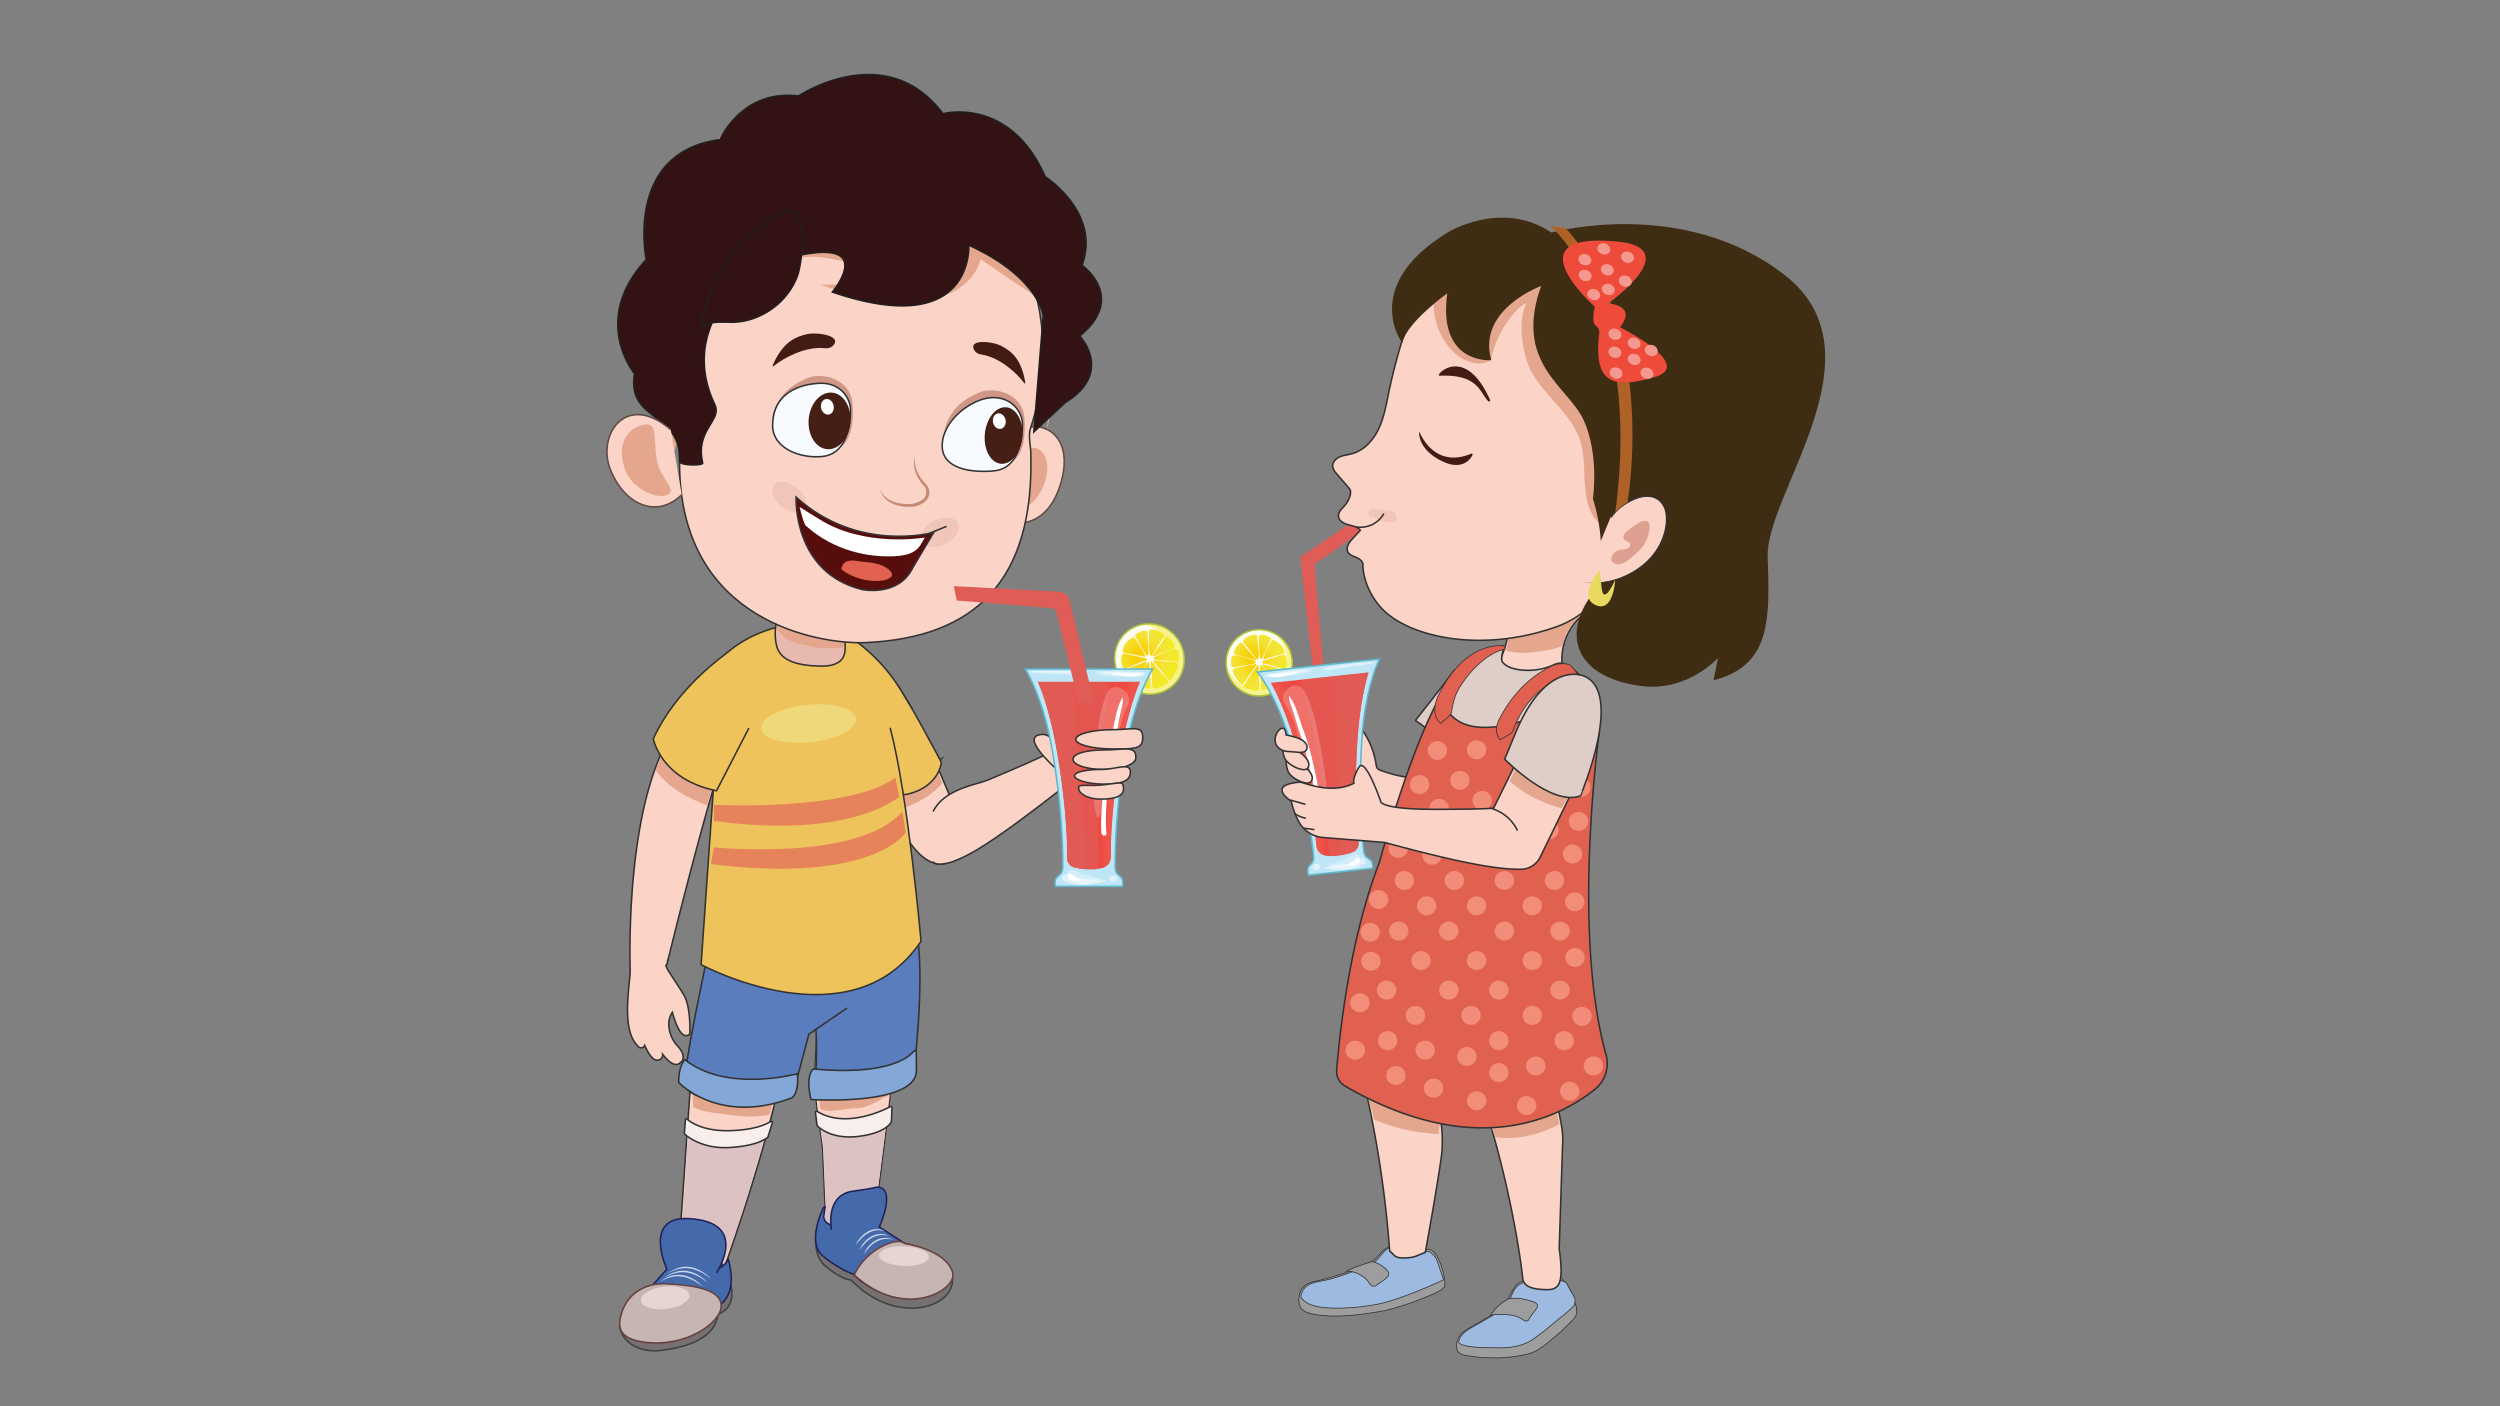 <svg id="Layer_1" data-name="Layer 1" xmlns="http://www.w3.org/2000/svg" xmlns:xlink="http://www.w3.org/1999/xlink" viewBox="0 0 1600 900"><rect x="0" y="0" width="1600" height="900" fill="#808080" stroke="none"/><defs><style>.cls-1,.cls-2,.cls-37{fill:none;}.cls-2{stroke:#a9c338;}.cls-10,.cls-2,.cls-24,.cls-36,.cls-37,.cls-38,.cls-47,.cls-49,.cls-5,.cls-50,.cls-51,.cls-54,.cls-56,.cls-57,.cls-58,.cls-59,.cls-61,.cls-62,.cls-65,.cls-67,.cls-7,.cls-8,.cls-9{stroke-miterlimit:10;}.cls-3{clip-path:url(#clip-path);}.cls-4{fill:#e05c56;}.cls-42,.cls-47,.cls-5,.cls-61{fill:#fbd3c7;}.cls-10,.cls-36,.cls-37,.cls-47,.cls-5,.cls-54,.cls-56,.cls-57,.cls-58,.cls-59,.cls-65,.cls-67,.cls-7,.cls-8,.cls-9{stroke:#323232;}.cls-6{fill:#e4a68d;}.cls-7{fill:#dfcdc7;}.cls-8{fill:#9d9d9d;}.cls-36,.cls-8,.cls-9{stroke-width:0.5px;}.cls-9{fill:#9dbae1;}.cls-10,.cls-36,.cls-83{fill:#e0614f;}.cls-11{clip-path:url(#clip-path-2);}.cls-12{fill:url(#radial-gradient);}.cls-13{fill:url(#radial-gradient-2);}.cls-14{fill:url(#radial-gradient-3);}.cls-15{fill:url(#radial-gradient-4);}.cls-16{fill:url(#radial-gradient-5);}.cls-17{fill:url(#radial-gradient-6);}.cls-18{fill:url(#radial-gradient-7);}.cls-19{fill:url(#radial-gradient-8);}.cls-20{fill:url(#radial-gradient-9);}.cls-21{fill:url(#radial-gradient-10);}.cls-22{fill:url(#radial-gradient-11);}.cls-23{fill:#e5262d;}.cls-24{fill:#bee6f6;stroke:#5eb8cd;}.cls-25{fill:#ee443c;isolation:isolate;opacity:0.96;}.cls-26{opacity:0.49;}.cls-27{fill:#fff;}.cls-28{opacity:0.29;}.cls-29{clip-path:url(#clip-path-3);}.cls-30{opacity:0.65;}.cls-31{opacity:0.46;}.cls-32{fill:#f05a4e;}.cls-33{opacity:0.21;}.cls-34{fill:#f18d79;}.cls-35{fill:#431b15;}.cls-38{fill:#3e2c13;stroke:#3e2c13;}.cls-39{fill:#ae6227;}.cls-40{fill:#ef4b3b;}.cls-41{fill:#f49990;}.cls-43{fill:#323232;}.cls-44{fill:#dd9f8f;}.cls-45{fill:#e9d960;}.cls-46{fill:#e0afa2;opacity:0.39;}.cls-47{stroke-width:0.75px;}.cls-48{fill:#dcc2c2;}.cls-49{fill:#767170;stroke:#3f4040;}.cls-50,.cls-55{fill:#456aab;}.cls-50{stroke:#222058;}.cls-51{fill:#c5b6b4;stroke:#663f3f;}.cls-52{fill:#ced9ea;}.cls-53{fill:#e5d6d4;}.cls-54{fill:#f8efed;}.cls-56{fill:#5a7dbe;}.cls-57{fill:#83a8d8;}.cls-58{fill:#efc35b;}.cls-59{fill:#e8baaf;}.cls-60{fill:#c07d74;}.cls-61{stroke:#5f4a43;}.cls-62{fill:#321213;stroke:#221f1f;}.cls-63{fill:#c48a74;}.cls-64{fill:#d09787;}.cls-65{fill:#f7fbff;}.cls-66{fill:#451e15;}.cls-67{fill:#580d0d;}.cls-68{fill:#e7835b;}.cls-69{fill:#eed87a;}.cls-70{clip-path:url(#clip-path-7);}.cls-71{fill:url(#radial-gradient-12);}.cls-72{fill:url(#radial-gradient-13);}.cls-73{fill:url(#radial-gradient-14);}.cls-74{fill:url(#radial-gradient-15);}.cls-75{fill:url(#radial-gradient-16);}.cls-76{fill:url(#radial-gradient-17);}.cls-77{fill:url(#radial-gradient-18);}.cls-78{fill:url(#radial-gradient-19);}.cls-79{fill:url(#radial-gradient-20);}.cls-80{fill:url(#radial-gradient-21);}.cls-81{fill:url(#radial-gradient-22);}.cls-82{clip-path:url(#clip-path-8);}</style><clipPath id="clip-path"><rect class="cls-1" x="10.66" y="-11.19" width="1589.92" height="900"/></clipPath><clipPath id="clip-path-2"><path class="cls-2" d="M789.14,411.12a21.21,21.21,0,1,1,4,30.07A21.45,21.45,0,0,1,789.14,411.12Z"/></clipPath><radialGradient id="radial-gradient" cx="2079.89" cy="618.34" r="21.45" gradientTransform="matrix(-0.6, 0.8, -0.8, -0.6, 2546.49, -871.99)" gradientUnits="userSpaceOnUse"><stop offset="0.88" stop-color="#fdfcf1"/><stop offset="0.93" stop-color="#f9f18d"/></radialGradient><radialGradient id="radial-gradient-2" cx="2081.24" cy="618.8" r="19.73" gradientTransform="matrix(-0.6, 0.8, -0.8, -0.6, 2546.49, -871.99)" gradientUnits="userSpaceOnUse"><stop offset="0.19" stop-color="#f8d00a"/><stop offset="0.24" stop-color="#f7d20c"/><stop offset="0.57" stop-color="#f5df29"/><stop offset="0.76" stop-color="#f4e338"/><stop offset="1" stop-color="#f3ea27"/></radialGradient><radialGradient id="radial-gradient-3" cx="2081.24" cy="618.78" r="19.83" xlink:href="#radial-gradient-2"/><radialGradient id="radial-gradient-4" cx="2081.52" cy="619.04" r="19.35" xlink:href="#radial-gradient-2"/><radialGradient id="radial-gradient-5" cx="2081.24" cy="618.78" r="19.83" xlink:href="#radial-gradient-2"/><radialGradient id="radial-gradient-6" cx="2081.24" cy="618.78" r="19.83" xlink:href="#radial-gradient-2"/><radialGradient id="radial-gradient-7" cx="2081.24" cy="618.78" r="19.83" xlink:href="#radial-gradient-2"/><radialGradient id="radial-gradient-8" cx="2081.24" cy="618.78" r="19.83" xlink:href="#radial-gradient-2"/><radialGradient id="radial-gradient-9" cx="2081.24" cy="618.78" r="19.83" xlink:href="#radial-gradient-2"/><radialGradient id="radial-gradient-10" cx="2081.24" cy="619.06" r="19.76" xlink:href="#radial-gradient-2"/><radialGradient id="radial-gradient-11" cx="2081.24" cy="618.78" r="19.83" xlink:href="#radial-gradient-2"/><clipPath id="clip-path-3"><path class="cls-1" d="M869,470.74c2.07-26.56,6.94-40.38,6.94-40.38l-62.6,6.7s7.69,12.47,15.32,38c8.68,29,12.52,53.58,13.26,60.49h0c0,.15.34,3.21.61,5.82a7,7,0,0,0,5.71,6.22,27.28,27.28,0,0,0,8.11,0,34.52,34.52,0,0,0,9.76-2.39,5.94,5.94,0,0,0,3.42-6.09c-.3-2.72-.68-6.28-.7-6.45h0C868.13,525.76,866.69,500.92,869,470.74Z"/></clipPath><clipPath id="clip-path-7"><path class="cls-2" d="M751.78,406.63a22.13,22.13,0,0,0-31.47-1.54c-8.91,8.35-9.27,22.58-.8,31.79A22.13,22.13,0,0,0,751,438.42C759.89,430.07,760.25,415.84,751.78,406.63Z"/></clipPath><radialGradient id="radial-gradient-12" cx="581.67" cy="-1173.58" r="22.49" gradientTransform="matrix(0.67, 0.73, 0.73, -0.68, 1195.6, -803)" xlink:href="#radial-gradient"/><radialGradient id="radial-gradient-13" cx="583.09" cy="-1173.11" r="20.69" gradientTransform="matrix(0.67, 0.73, 0.73, -0.68, 1195.6, -803)" xlink:href="#radial-gradient-2"/><radialGradient id="radial-gradient-14" cx="583.09" cy="-1173.13" r="20.79" gradientTransform="matrix(0.67, 0.73, 0.73, -0.68, 1195.6, -803)" xlink:href="#radial-gradient-2"/><radialGradient id="radial-gradient-15" cx="583.38" cy="-1172.84" r="20.29" gradientTransform="matrix(0.67, 0.73, 0.73, -0.68, 1195.6, -803)" xlink:href="#radial-gradient-2"/><radialGradient id="radial-gradient-16" cx="583.09" cy="-1173.13" r="20.78" gradientTransform="matrix(0.67, 0.73, 0.73, -0.68, 1195.6, -803)" xlink:href="#radial-gradient-2"/><radialGradient id="radial-gradient-17" cx="583.09" cy="-1173.13" r="20.79" gradientTransform="matrix(0.67, 0.73, 0.73, -0.68, 1195.6, -803)" xlink:href="#radial-gradient-2"/><radialGradient id="radial-gradient-18" cx="583.09" cy="-1173.13" r="20.78" gradientTransform="matrix(0.67, 0.73, 0.73, -0.68, 1195.6, -803)" xlink:href="#radial-gradient-2"/><radialGradient id="radial-gradient-19" cx="583.09" cy="-1173.13" r="20.78" gradientTransform="matrix(0.67, 0.73, 0.73, -0.68, 1195.6, -803)" xlink:href="#radial-gradient-2"/><radialGradient id="radial-gradient-20" cx="583.09" cy="-1173.13" r="20.79" gradientTransform="matrix(0.67, 0.73, 0.73, -0.68, 1195.6, -803)" xlink:href="#radial-gradient-2"/><radialGradient id="radial-gradient-21" cx="583.09" cy="-1172.83" r="20.71" gradientTransform="matrix(0.67, 0.73, 0.73, -0.68, 1195.6, -803)" xlink:href="#radial-gradient-2"/><radialGradient id="radial-gradient-22" cx="583.09" cy="-1173.13" r="20.78" gradientTransform="matrix(0.67, 0.73, 0.73, -0.68, 1195.6, -803)" xlink:href="#radial-gradient-2"/><clipPath id="clip-path-8"><path class="cls-1" d="M675.85,477.68c-5.06-27.45-11.63-41.31-11.63-41.31h65.4s-6.57,13.86-11.64,41.31c-5.75,31.19-7,57.24-7,64.51h0c0,.17,0,3.39,0,6.14a7.34,7.34,0,0,1-5.2,7.13,28.89,28.89,0,0,1-8.38.91A35.46,35.46,0,0,1,687.06,555a6.23,6.23,0,0,1-4.21-6c0-2.87,0-6.63,0-6.8h0C682.86,534.92,681.61,508.87,675.85,477.68Z"/></clipPath></defs><g id="j"><g class="cls-3"><g id="j-2" data-name="j"><path class="cls-4" d="M873.86,336.48c-.64,3-32.62,24.53-32.62,24.53l8,90.33-6.66-2.44-10.42-92.26,38.51-26.15Z"/><path class="cls-5" d="M1015.82,390.43a.37.37,0,0,1-.05.17,5.21,5.21,0,0,1-1.85,2,37.18,37.18,0,0,0-12.9,19.24,36.08,36.08,0,0,0-1.33,12.4,7.35,7.35,0,0,1-.38,4,6.3,6.3,0,0,1-2.87,2.39,44.2,44.2,0,0,1-28.85,4c-3.76-.75-8-2.65-8.64-6.43a9.47,9.47,0,0,1,.84-4.86c1.1-2.83,2.3-5.7,3.25-8.64a35.42,35.42,0,0,0,1.83-8.7c.26-4.44-4.31-8.4-.31-12.4,1.81-1.81,4.37-2.6,6.85-3.25a149.45,149.45,0,0,1,37-4.66h0c.24,0,.51,0,.75,0a9.7,9.7,0,0,1,4.79.8C1015.38,387.29,1016.37,389,1015.82,390.43Z"/><path class="cls-6" d="M1015.3,391.72a.53.53,0,0,1,0,.17c-.36.84-2.57,1.29-3.3,1.85-6.23,4.79-10,12.09-12.17,19.64a48,48,0,0,1-11.42,3.06c-6.36,1-16.58,2.38-24.66-.07a38.57,38.57,0,0,0,1.79-9.17c.26-4.44-5.46-8.26-1.46-12.26,1.82-1.81,4.38-2.6,6.85-3.24a149,149,0,0,1,37-4.67h0A56.12,56.12,0,0,1,1015.3,391.72Z"/><path class="cls-7" d="M930.75,429c-7.45,10.07-22.86,29.5-24.66,31.81a.34.34,0,0,0,.08.48l11.4,8.14L930.34,433C930.79,431.68,931.56,427.92,930.75,429Z"/><path class="cls-5" d="M874.9,472.07a51.89,51.89,0,0,1,5.81,17.19,5.05,5.05,0,0,0,.88,2.59,4.61,4.61,0,0,0,1.94,1.15,81.45,81.45,0,0,0,25.39,5.22q-4,12.15-9.22,23.89a5.91,5.91,0,0,1-1.33,2.12,5.53,5.53,0,0,1-2.81,1.08c-11.35,1.85-22.59-3.11-33-8a6,6,0,0,1-2.69-1.93,6.05,6.05,0,0,1-.7-2.62l-1.39-12.91c-.73-6.78-1.47-13.63-.65-20.4.57-4.73,2.16-12.8,6.19-16C867.68,460,873.13,468.83,874.9,472.07Z"/><path class="cls-8" d="M922.09,809.17c-1.3-3-3-8-7.15-9.53a4.84,4.84,0,0,0-3.25.43c-1.13.41-2.26.95-3.4,1.37-.53.2-7.21,1.45-7.2,1.53-.23-.76.06-1.57-.28-2.34a5.22,5.22,0,0,0-1.48-1.84,9.1,9.1,0,0,0-9.62-1.16c-4.37,1.61-6.55,5.32-9.44,8-3.18,3-7.55,4.85-12.1,6.45-8.66,3-17.38,6.07-26.54,8-5.38,1.05-8.93,3.84-9.88,8-.76,3.41-1,8.59,2.9,11a14.53,14.53,0,0,0,4.14,1.5,25.44,25.44,0,0,0,4.12.89c11.82,1.8,25,.3,36.55-1.5,2.19-.32,4.28-.7,6.39-1.08a161.68,161.68,0,0,0,16.2-4.74c4.61-1.61,9.07-3.39,13.48-5.22,3.41-1.4,7-3,9.09-5.6a32.35,32.35,0,0,0,.08-3.41A52.47,52.47,0,0,0,922.09,809.17Z"/><path class="cls-9" d="M923.78,819.09c-.8.61-28.17,13-42.57,15.68a139.77,139.77,0,0,1-23.3,2.43c-8.65.11-21.47-.21-25.19-7.05-.4-.78.36-2.62.64-3.38a8.9,8.9,0,0,1,2.11-2.95c3.59-3.31,9.24-3.66,14.29-4.83,5.63-1.25,11.17-3.5,16.54-5.36s11.58-3.87,15.22-7.65c1.94-2,3.37-4.19,5.49-6.14,4.4-4.05,12.9-1.35,12.92,3.87a.35.35,0,0,0,.45.3,45.49,45.49,0,0,0,12.91-3.17,3.52,3.52,0,0,1,1.68.38,3.39,3.39,0,0,1,.73.55c3.15,2,4.08,5,5,7.93C921.14,811,923.81,818.55,923.78,819.09Z"/><path class="cls-8" d="M887.44,812.71a18.5,18.5,0,0,0-4.67-3.58c-1.28-.72-4.1-2.09-5.83-1.44-5,1.86-10.47,3.3-15,5.84a18.34,18.34,0,0,1,9.44,2.86,16.23,16.23,0,0,1,4.29,3.77c.88,1.24,1.46,3.1,3.83,3.07a4.74,4.74,0,0,0,1.55-.74C886.8,818.28,891,816.6,887.44,812.71Z"/><path class="cls-8" d="M1008.91,836.57c-.67-2-1.42-3.92-2.1-5.85-1.43-4-3.22-8.32-6.34-11.54-2.73-2.87-9.55-2.21-7.43,2.12-.38.18-.74.45-1.11.6a13.92,13.92,0,0,1-3.56,1.18c-.09,0-.27,0-.46,0-2.91-2.72-7.42-3.65-11.85-3.3-2,.12-4.67,1.23-5.73,2.71a13.57,13.57,0,0,0-1.28,1.94c-2.93,4.32-4.4,9.23-8.76,12.84-5.37,4.41-11.3,7.82-17.41,11.22-5.21,2.91-9.21,5-10.49,10.7-.87,4,.28,7.26,5,8.14,13.27,2.48,28.17,2.39,41.17-1,6.29-1.61,12.15-7.19,16.82-11,1.28-1.06,2.51-2.13,3.79-3.24,1.83-1.81,3.69-3.6,5.53-5.4,2-2,4.4-4.24,4.4-7.11A22.3,22.3,0,0,0,1008.91,836.57Z"/><path class="cls-9" d="M941.51,849.79c4.55-2.62,9.14-5.06,13.62-7.84,3.32-2.1,6.64-4.32,9.09-7.26a20.17,20.17,0,0,0,2.87-4.71c.44-1.13.88-2.26,1.39-3.3a12.39,12.39,0,0,1,2.08-3,9.92,9.92,0,0,1,7.09-3.21c2.32-.17,17.83-1.92,19.29-1.61,1.16.22,5.33,1.82,5.33,1.82.43.72,2.25,4.14,2.67,4.86.08.13,2.13,3.64,2.67,4.85.92,1.92,0,4.86,0,4.86-3.16,3.73-8,7.24-11.78,10.37-5,4.11-9.89,8.33-15.37,11.91-7.19,4.68-15.67,5.29-24.22,5-2.55,0-21.34.27-22.7-3.6C934.13,854.89,937.48,852.11,941.51,849.79Z"/><path class="cls-8" d="M981.91,833.36a48.52,48.52,0,0,0-8.95-2.27c-1.38-.17-6.6-.67-8.84.79-4,2.56-8,6-10.07,10,2.8-1.08,10.93-.68,14,0a18.27,18.27,0,0,1,5.32,1.9c1.32.81,2.73,2.29,4.54,1.4a6.6,6.6,0,0,0,.81-1.25C982.21,838.24,986.69,835.63,981.91,833.36Z"/><path class="cls-5" d="M865.43,659.91c.1,2.49,1.11,6.86,2.67,13.2,1.8,7.27,4.33,17.09,7.08,29.6a697.89,697.89,0,0,1,14.21,98c3.34,2.31,2.49,4.8,10.76,4.33,5.68-.33,6.43-1.44,12-3.49.17,0,10-55.34,10.75-65.17a94.12,94.12,0,0,0-1.48-23.55c-.45-2.45-.92-4.55-1.32-6.21-.47-15.93,5.52-9.93,6.15-12.51.39-1.65,1.57-12.69,3-25.22,1.6-14,3.54-29.79,5-36.45.17-.72,2.48,12.24,2.86,14.78a17.29,17.29,0,0,1,.33,4.12c.31,1.47.62,3,.9,4.42.26,2.25.5,4.52.76,6.8.23,2.06.46,4.12.72,6.19a213,213,0,0,0,4.44,25.65c.07.43,2.9,7,6.85,17.57,7.59,20.38,19.59,71.43,23.42,106.06.5,5.08,5.33,7.1,14.82,7.34,8.32.21,11.77-3,8.54-26.18,0,0,1.88-58.91,2.27-69.45.3-8.49-4.22-25.4-5.63-29.74a5.63,5.63,0,0,0-.38-1c1.8-19.59,4.09-21.39,4.37-23.75.47-3.88,1.75-3.76,2.6-5.85a10.16,10.16,0,0,0,.59-2.53c.68-5.49,6.39-4.85,7.07-10.34.55-4.39-7.12-13.16-7.06-17.55.2-10.83-12.26-28-12.19-38.8,0-4.85-12.06-8.9-12.19-13.76-.07-2.39,2.48-5.58,0-6.26-32.66-8.89.15-.08,0-1.24.49-7.28-13.53-4.13-14.89-11.27,0,0-1.92-.76-4.31-1.66C943.57,567.09,864.86,645.69,865.43,659.91Z"/><path class="cls-6" d="M939.88,678.13a241.59,241.59,0,0,0,5,27.43c.06.46,8.3,10.94,12.26,22.39,18.19,1.83,30.54-3.41,40.81-8.31-.18-.61-.92-9.73-4.48-8.75,1.58-21.15,4.79-23.17,5.07-25.73.47-4.19,1.75-4.06,2.6-6.32C983.52,678.31,961.62,677.9,939.88,678.13Z"/><path class="cls-6" d="M868.1,682.82c1.8,7.87,8.6,20.18,11.35,33.72,16.39,6.65,27.07,8.26,41.37,9.3-.45-2.65,1.41-8.3,1-10.1-.91-18,3.78-7.37,4.41-10.16.39-1.78,1.57-13.73,3-27.29C906.07,678.76,883.86,680.06,868.1,682.82Z"/><path class="cls-7" d="M961,413.58c3.47-1.64-1.79,7.63.81,10.45s6.52,4,10.31,4.58a40.56,40.56,0,0,0,21.47-2.76,13,13,0,0,1,5-1.46,9.83,9.83,0,0,1,4.89,1.75,39.19,39.19,0,0,1,13.74,14.25c-10.31,2.25-21.11,4.74-29,11.73-6.07,5.36-10,13-16.68,17.57-7,4.71-15.82,5.37-24.21,5.2-6-.12-12.2-.64-17.48-3.48a16.53,16.53,0,0,1-8.79-14.5C921.05,454.76,914.94,435.36,961,413.58Z"/><path class="cls-10" d="M922.94,443.72s0,33.62,52.61,17.39l48,7.48s-17.79,126.93,4.25,206.25a21.25,21.25,0,0,1-7.06,22.33c-21.76,17.45-76,46.5-160-2.14A10.66,10.66,0,0,1,855.46,685c1.6-20.27,7.91-83.12,27.42-133.22C882.88,551.75,902.47,478.42,922.94,443.72Z"/><g class="cls-11"><path class="cls-12" d="M789.14,411.12a21.21,21.21,0,1,1,4,30.07A21.45,21.45,0,0,1,789.14,411.12Z"/></g><path class="cls-2" d="M789.14,411.12a21.21,21.21,0,1,1,4,30.07A21.45,21.45,0,0,1,789.14,411.12Z"/><path class="cls-13" d="M803.51,420.82c-1-1-5.91-7.6-7.36-9s-.13-2.5,1.15-3.44a10.91,10.91,0,0,1,5.36-2.2c2.65-.39,1.72,1.16,2.55,6.51a29.62,29.62,0,0,1,.18,9C805.18,422.69,804.53,421.83,803.51,420.82Z"/><path class="cls-14" d="M816.33,437c.72.54,2.1-.56,3.39-1.84s2.9-4.33,2.07-5.77-13.5-4.19-13.5-4.19C806.25,424.77,815.61,436.49,816.33,437Z"/><path class="cls-15" d="M799.38,425.42l-10,1.71c-1.41.24-1.55-.93-1.48-4.18s1-3.15,2.13-3.61,8.62,2,11.32,2.91a7.12,7.12,0,0,1,1.82.88.77.77,0,0,1-.12,1.32A15,15,0,0,1,799.38,425.42Z"/><path class="cls-16" d="M809.6,406.47c-1.56-.46-3.5-.13-3.82.46s.37,11.38.41,12.83.6,2.22,1.25,1.76,2.44-4.44,3.7-7.39,2.48-5.36,2.48-5.36C813.34,408.09,811.17,406.94,809.6,406.47Z"/><path class="cls-17" d="M808.71,423c-.93.19-1.42,1.6-.16,1.58s10.85,2.93,12.63,3.55,1.71-.49,2.33-3.11-1.16-6.06-1.16-6.06C821,418.55,809.64,422.81,808.71,423Z"/><path class="cls-18" d="M807.4,441.17c.6,1,3.48-.3,5.32-.81s2.86-2.48,2.38-3.19-6.32-10-7.42-11-1.25,0-1.25,0C806.59,427.5,806.79,440.17,807.4,441.17Z"/><path class="cls-19" d="M811.18,415c-1.2,2.36-3.57,7.79-2.22,7.15s7.23-2.28,10.48-3.16,3-.71,1.83-3.95-6.58-5.7-6.58-5.7C813.68,409.62,812.38,412.69,811.18,415Z"/><path class="cls-20" d="M800.82,430.4c-1.55,2-5,7.53-5.78,7.73s-3.39-3.12-4-4.31-1.37-.92-2-3.78,2.52-2.48,5.14-3.13,9.49-2,9.49-2C804.74,424.67,802.35,428.36,800.82,430.4Z"/><path class="cls-21" d="M801.79,422c-1.45-.67-9.4-2.23-10.9-3.12s-1.53-.91-.71-2.77a10.51,10.51,0,0,1,3.32-4.44c1.37-.93,2.85,1.6,3.94,2.95.91,1.11,5,5.59,6.41,7.08a.5.5,0,0,1-.41.83A5.72,5.72,0,0,1,801.79,422Z"/><path class="cls-22" d="M795.86,439c-.4,1.13,5.79,2.77,7.53,3.12a2.16,2.16,0,0,0,2.68-1.89,27.6,27.6,0,0,0-.29-5.77c-.29-1.28,0-4.58-.25-7.16s-.83-1.7-.83-1.7C804,427.06,796.26,437.86,795.86,439Z"/><path class="cls-23" d="M825.8,474.94a422.06,422.06,0,0,1,14.82,71.93h0c.47,5.22-.86,5.1-2.72,7.41s-.43,5.83-.43,5.83l15.4-1.64,10.18-1.09,15.41-1.65s.65-3.76-1.66-5.61-3.58-1.47-4.22-6.66h0a420.47,420.47,0,0,1-.73-73.44c2.46-31.54,11-48.25,11-48.25l-78.06,8.34S816.73,444.63,825.8,474.94Z"/><path class="cls-24" d="M825.8,474.94a422.06,422.06,0,0,1,14.82,71.93h0c.47,5.22-.86,5.1-2.72,7.41s-.43,5.83-.43,5.83l15.4-1.64,10.18-1.09,15.41-1.65s.65-3.76-1.66-5.61-3.58-1.47-4.22-6.66h0a420.47,420.47,0,0,1-.73-73.44c2.46-31.54,11-48.25,11-48.25l-78.06,8.34S816.73,444.63,825.8,474.94Z"/><path class="cls-25" d="M869,470.74c2.07-26.56,6.94-40.38,6.94-40.38l-62.6,6.7s7.69,12.47,15.32,38c8.68,29,12.52,53.58,13.26,60.49h0c0,.15.34,3.21.61,5.82a7,7,0,0,0,5.71,6.22,27.28,27.28,0,0,0,8.11,0,34.52,34.52,0,0,0,9.76-2.39,5.94,5.94,0,0,0,3.42-6.09c-.3-2.72-.68-6.28-.7-6.45h0C868.13,525.76,866.69,500.92,869,470.74Z"/><g class="cls-26"><path class="cls-27" d="M879.82,424.18c.18,0,.29-.32.07-.4-1.92-.65-3.78-.07-5.77.07-3.06.21-6.12.48-9.15.89-5.78.79-12.6,1.09-18,3.29a.39.39,0,0,0,.08.74c2.92.77,5.8-.42,8.74-.79,2.69-.33,5.34-.89,8-1.25,5.39-.75,10.74-1.3,16-2.55Z"/></g><g class="cls-26"><path class="cls-27" d="M836.41,429.55c.51-.12.23-.8-.2-.82a89,89,0,0,0-16,1.36c-2.36.36-4.79,1-7.17,1.11-1.46.1-2.18,0-3.35.79a.46.46,0,0,0,0,.72c3.15,2,8.79,0,12.22-.53,4.87-.71,9.69-1.45,14.47-2.63Z"/></g><g class="cls-26"><path class="cls-27" d="M848.24,554.79a.65.65,0,0,0,0,1.28c8.35,1.25,16.79,1.25,24.4-2.68,2.52-1.3.88-5.45-1.62-4.11-2,1.05-3.71,2.58-5.91,3.12a41.46,41.46,0,0,1-6,.85c-3.66.35-7.25.86-10.86,1.54Z"/></g><g class="cls-26"><path class="cls-27" d="M843.66,556.28A1.53,1.53,0,0,0,845,555a1.56,1.56,0,0,0-.88-1.64,4.16,4.16,0,0,0-1.22-.49,2.49,2.49,0,0,0-2,.49,1.92,1.92,0,0,0,.82,3.41,2.29,2.29,0,0,0,1.54-.22,2.45,2.45,0,0,0,.86-.64c-.21.18-.25.22-.09.11l-.8.31a2.44,2.44,0,0,1,.39-.06Z"/></g><g class="cls-28"><path class="cls-27" d="M851.72,552.86a.89.89,0,0,0-.27,1.69c5,2.27,13.65,1.63,18.06-1.71,3-2.26.27-7.74-3.28-5.94-2.45,1.24-4.56,2.79-7.19,3.68-2.39.82-4.77,2.15-7.32,2.28Z"/></g><g class="cls-28"><path class="cls-27" d="M839.66,429.54a.78.78,0,0,0-.16-1.48c-3.46-.28-7,.42-10.42.94-3,.45-6.12.66-8.81,2.06a.48.48,0,0,0,.09.92c6,1.56,13.54-.63,19.3-2.44Z"/></g><path class="cls-27" d="M829.84,430.77a.27.27,0,0,0-.06-.53c-3.15.09-6.22.39-9.35.72-2.65.28-5.4.2-8,.83-.37.09-.57.65-.13.83,5.47,2.14,12.11-.68,17.53-1.85Z"/><path class="cls-27" d="M862.53,553c-.57.16-.31,1,.24,1s1.43.2,2.17.13a8.3,8.3,0,0,0,2.76-.69c1.46-.69,3.51-2.21,2.27-4a1.45,1.45,0,0,0-2.27,0c-.38.39-.37.77-.79,1.08a11.35,11.35,0,0,1-1.53.93c-.57.29-1.12.6-1.69.9-.38.21-.74.64-1.16.75Z"/><g class="cls-29"><g class="cls-30"><path class="cls-4" d="M854.27,547.91a4.54,4.54,0,0,0,4.57,6.31c4.82-.4-3.18.28,1.31-.2a7.36,7.36,0,0,0,3.38-1.29c2.08-1.53,9.84-4.27,10.23-6.73.76-4.88-4.52-9.24-4.28-14.61.55-12.55,3.93-25.54,2.35-37.85-.78-6.09,5.56-13.91,4.45-20-1.18-6.43,1.34-38.2,1.57-40.71.28-3.07,4.11-5.58,3.93-8.67-.29-5.11-35.37-9.73-40.27-9.21-5.27.57-8.63,5.23-8.34,10.33.19,3.15-.48,6.29-.4,9.45a43.29,43.29,0,0,0,1.41,8.74c1.42,6.06,2.73,12.2,4.64,18.14,1.62,5,5.92,26.47,6.56,32.12,1.31,11.48,3.15,22.87,3.83,34.45.34,5.6.21,14.15,1.91,19.64,1.07,3.45,2.67,3.87,6,5.69l-3-5.53a.44.44,0,0,1,.08-.11Z"/></g></g><g class="cls-29"><g class="cls-30"><path class="cls-4" d="M857.58,544.38a4.53,4.53,0,0,0,3.47,7c4.82.41-3.18-.23,1.32,0a7.51,7.51,0,0,0,3.56-.72c2.3-1.17,10.4-2.59,11.19-5,1.56-4.69-2.93-9.86-1.82-15.12,2.61-12.28,8.09-24.54,8.55-36.94.23-6.13,7.77-12.81,7.67-18.95-.11-6.54,7.61-37.46,8.24-39.9.78-3,5-4.84,5.3-7.91.55-5.09-33.28-15.41-38.2-15.7-5.3-.32-9.38,3.73-9.92,8.82-.34,3.12-1.52,6.11-2,9.24a42.32,42.32,0,0,0-.05,8.86c.41,6.21-.47,13.52.45,19.68.77,5.2,1.1,90.29,4.13,92.65-.68-2-1.35-4-2-5.95l.1-.1Z"/></g></g><g class="cls-29"><g class="cls-31"><path class="cls-32" d="M799.68,421.68c-1.43,1.23-2.16,3.55-.78,5.17,1,1.18,2,1.42,2.32,2.36.57,1.64,1,3.32,1.64,4.94,1.32,3.62,2.22,7.36,3.17,11.08,1.08,4.25,2.9,8.16,4.26,12.32,2.09,6.32,3.44,12.78,5.12,19.21s2.52,13.22,3.71,19.91c1.24,7,3.69,13.48,5.64,20.28a149.2,149.2,0,0,1,3.89,18A61.25,61.25,0,0,0,831,545.31a28.42,28.42,0,0,1,1.28,3.66c.54,3-.69,2.12.75-.93l3-3.7c-.29.27,7-3.2.32-.58q-1.26.65-2.46,1.38c-2.59,1.56-3.36,4.6-3.43,7.37-.13,5.78,0,10.49,5.32,9.93,6.19-.66,12.09-5.16,12.13-10.91,0-3.9-1-21.43-1.84-25.58-.89-4.43-2.08-14.28-3.29-18.63-1.26-4.57-3.42-17-4.71-20.69-4-11.43-5.39-18.26-8.7-27.48a112.13,112.13,0,0,0-5.41-13c-.74-1.47-6.7-18.56-10.39-22.43-2.8-2.95-9.75-5.55-13.87-2Z"/></g></g><g class="cls-29"><g class="cls-31"><path class="cls-32" d="M797.21,421.94c-1.44,1.24-2.17,3.56-.78,5.17,1,1.18,2,1.42,2.31,2.36.58,1.64,1.06,3.32,1.65,4.95,1.31,3.61,2.22,7.36,3.17,11.08,1.08,4.24,2.89,8.16,4.26,12.31,2.08,6.33,3.44,12.78,5.12,19.21,1.72,6.59,2.52,13.22,3.7,19.91,1.25,7,3.7,13.49,5.65,20.28a149.58,149.58,0,0,1,3.88,18,61.06,61.06,0,0,0,2.35,10.35,31.26,31.26,0,0,1,1.28,3.66c.54,3-.69,2.12.75-.92l3-3.71c-.29.28,7-3.2.33-.58-.84.44-1.66.89-2.47,1.39C828.81,547,828,550,828,552.77c-.13,5.78,0,10.5,5.31,9.93,6.2-.66,12.1-5.15,12.13-10.9,0-3.9-1-21.44-1.83-25.58-.89-4.43-2.08-14.28-3.29-18.64-1.27-4.57-3.42-17-4.71-20.69-4-11.42-5.39-18.25-8.7-27.47a113.31,113.31,0,0,0-5.41-13c-.75-1.46-6.71-18.55-10.39-22.43-2.81-2.95-9.76-5.55-13.87-2Z"/></g></g><g class="cls-33"><path class="cls-27" d="M847.15,516.19a.74.74,0,0,0,1.41-.15c1.42-6.56.42-12.6-.4-19.19q-1.21-9.57-3-19.06c-2.34-12.33-4.45-24.8-10.68-35.85-4.59-8.12-17.36.74-11.91,8.79,6.49,9.6,8.37,21.93,11.81,32.83,1.76,5.61,3.11,11.39,5,16.93,1,2.78,2.1,5.44,3.31,8.12s3.08,5,4.42,7.58Z"/></g><path class="cls-27" d="M825.25,445.59a.16.16,0,0,0-.28.11c0,3,1.41,6.06,2.36,8.83,1.47,4.28,2.55,8.7,4,13a165.18,165.18,0,0,1,5.26,17.58c3.13,13.54,6.81,27.79,7.17,41.74.05,1.95,3,1.59,3-.32,0-6.29-1.31-12.67-2.43-18.83-1.43-8-3.08-15.87-5-23.73a153.79,153.79,0,0,0-5.48-17.43c-2.45-6.61-4.28-15.22-8.63-20.92Z"/><ellipse class="cls-34" cx="998.42" cy="479.89" rx="6.23" ry="6.07"/><ellipse class="cls-34" cx="973.51" cy="479.89" rx="6.23" ry="6.07"/><ellipse class="cls-34" cx="945.04" cy="479.89" rx="6.23" ry="6.07"/><ellipse class="cls-34" cx="919.94" cy="480.31" rx="6.23" ry="6.07"/><ellipse class="cls-34" cx="908.55" cy="502.14" rx="6.23" ry="6.07"/><ellipse class="cls-34" cx="934.36" cy="499.45" rx="6.23" ry="6.07"/><ellipse class="cls-34" cx="1011.77" cy="503.93" rx="6.23" ry="6.07"/><ellipse class="cls-34" cx="977.07" cy="512.26" rx="6.23" ry="6.07"/><ellipse class="cls-34" cx="948.59" cy="512.26" rx="6.23" ry="6.07"/><ellipse class="cls-34" cx="921.01" cy="517.35" rx="6.23" ry="6.07"/><ellipse class="cls-34" cx="877.41" cy="531.14" rx="6.23" ry="6.07"/><ellipse class="cls-34" cx="902.32" cy="531.14" rx="6.23" ry="6.07"/><ellipse class="cls-34" cx="934.36" cy="531.14" rx="6.23" ry="6.07"/><ellipse class="cls-34" cx="962.83" cy="531.14" rx="6.23" ry="6.07"/><ellipse class="cls-34" cx="991.3" cy="531.14" rx="6.23" ry="6.07"/><ellipse class="cls-34" cx="1006.43" cy="546.55" rx="6.23" ry="6.07"/><ellipse class="cls-34" cx="977.07" cy="547.33" rx="6.23" ry="6.07"/><ellipse class="cls-34" cx="948.59" cy="547.33" rx="6.23" ry="6.07"/><ellipse class="cls-34" cx="916.56" cy="547.33" rx="6.23" ry="6.07"/><ellipse class="cls-34" cx="894.85" cy="542.9" rx="6.23" ry="6.07"/><ellipse class="cls-34" cx="898.77" cy="563.52" rx="6.23" ry="6.07"/><ellipse class="cls-34" cx="930.8" cy="563.52" rx="6.23" ry="6.07"/><ellipse class="cls-34" cx="962.83" cy="563.52" rx="6.23" ry="6.07"/><ellipse class="cls-34" cx="994.86" cy="563.52" rx="6.23" ry="6.07"/><ellipse class="cls-34" cx="980.63" cy="579.7" rx="6.23" ry="6.07"/><ellipse class="cls-34" cx="945.04" cy="579.7" rx="6.23" ry="6.07"/><ellipse class="cls-34" cx="913" cy="579.7" rx="6.23" ry="6.07"/><ellipse class="cls-34" cx="882.26" cy="575.65" rx="6.23" ry="6.07"/><ellipse class="cls-34" cx="895.21" cy="595.89" rx="6.23" ry="6.07"/><ellipse class="cls-34" cx="876.93" cy="596.65" rx="6.23" ry="6.07"/><ellipse class="cls-34" cx="927.24" cy="595.89" rx="6.23" ry="6.07"/><ellipse class="cls-34" cx="962.83" cy="595.89" rx="6.23" ry="6.07"/><ellipse class="cls-34" cx="909.44" cy="614.77" rx="6.23" ry="6.07"/><ellipse class="cls-34" cx="877.41" cy="615.19" rx="6.23" ry="6.07"/><ellipse class="cls-34" cx="887.37" cy="633.66" rx="6.23" ry="6.07"/><ellipse class="cls-34" cx="927.24" cy="633.66" rx="6.23" ry="6.07"/><ellipse class="cls-34" cx="959.27" cy="633.66" rx="6.23" ry="6.07"/><ellipse class="cls-34" cx="998.42" cy="633.66" rx="6.23" ry="6.07"/><ellipse class="cls-34" cx="1012.47" cy="650.49" rx="6.23" ry="6.07"/><ellipse class="cls-34" cx="980.63" cy="649.84" rx="6.23" ry="6.07"/><ellipse class="cls-34" cx="941.48" cy="649.84" rx="6.23" ry="6.07"/><ellipse class="cls-34" cx="905.88" cy="649.84" rx="6.23" ry="6.07"/><ellipse class="cls-34" cx="870.35" cy="641.8" rx="6.23" ry="6.07"/><ellipse class="cls-34" cx="888.09" cy="666.03" rx="6.23" ry="6.07"/><ellipse class="cls-34" cx="912.11" cy="672.1" rx="6.23" ry="6.07"/><ellipse class="cls-34" cx="959.27" cy="666.03" rx="6.23" ry="6.07"/><ellipse class="cls-34" cx="1001.09" cy="666.03" rx="6.23" ry="6.07"/><ellipse class="cls-34" cx="1019.78" cy="682.21" rx="6.23" ry="6.07"/><ellipse class="cls-34" cx="982.89" cy="682.21" rx="6.23" ry="6.07"/><ellipse class="cls-34" cx="977.07" cy="707.6" rx="6.23" ry="6.07"/><ellipse class="cls-34" cx="938.81" cy="676.14" rx="6.23" ry="6.07"/><ellipse class="cls-34" cx="917.45" cy="696.38" rx="6.23" ry="6.07"/><ellipse class="cls-34" cx="867.39" cy="672.1" rx="6.23" ry="6.07"/><ellipse class="cls-34" cx="893.41" cy="688.28" rx="6.23" ry="6.07"/><ellipse class="cls-34" cx="959.27" cy="686.48" rx="6.23" ry="6.07"/><ellipse class="cls-34" cx="945.04" cy="704.47" rx="6.23" ry="6.07"/><ellipse class="cls-34" cx="1004.65" cy="698.4" rx="6.23" ry="6.07"/><ellipse class="cls-34" cx="998.42" cy="595.89" rx="6.23" ry="6.07"/><ellipse class="cls-34" cx="945.04" cy="614.77" rx="6.23" ry="6.07"/><ellipse class="cls-34" cx="980.63" cy="614.77" rx="6.23" ry="6.07"/><ellipse class="cls-34" cx="1008.02" cy="612.81" rx="6.23" ry="6.07"/><ellipse class="cls-34" cx="1007.86" cy="577.15" rx="6.23" ry="6.07"/><ellipse class="cls-34" cx="987.75" cy="496.07" rx="6.23" ry="6.07"/><ellipse class="cls-34" cx="1010.26" cy="525.71" rx="6.23" ry="6.07"/><path class="cls-5" d="M926.94,186.61c-2.18,1.07-4.65,1.06-6.53,2.61q-6.46,5.33-12.46,11.18a42,42,0,0,0-6.34,7.38,44,44,0,0,0-4.35,10.53q-5.06,16.44-8.55,33.29c-1.61,7.82-3,15.79-6.44,23s-9.31,13.68-17,15.79c-2.66.74-5.49.94-8,2.08s-4.72,3.66-4.32,6.39a9,9,0,0,0,2.47,4.3l8.23,9.6c2,2.36-.53,7.54-2.39,10s-4.86,4.57-4.64,7.63c.21,2.91,3.33,4.66,6.15,5.43s6,1.26,7.85,3.54l-4.94,5.36c-2.16,2.34-4.47,5.55-3.07,8.41,1,2.08,3.52,2.83,5.65,3.74s4.39,2.77,4,5c0,0-.23,13.86,11.58,27,17,18.92,64.45,29.57,113,12s77.09-106.06,43.3-172.61S946.35,177.05,926.94,186.61Z"/><path class="cls-35" d="M908.3,276s8.84,24.62,33.37,14.31a.57.57,0,0,1,.77.72c-1.29,3.13-6.82,10.21-19.34,4.21C906.55,287.27,908.3,276,908.3,276Z"/><path class="cls-35" d="M921.3,240.49c-3.72.17,16.17-21.09,32.36,15.54a.7.7,0,0,1-1.11.79C947.11,251.59,946.51,239.32,921.3,240.49Z"/><path class="cls-36" d="M961.81,456.17c-1.58,2.7-3.19,5.46-3.82,8.53a10.32,10.32,0,0,0,2.08,8.76l5.39-3.08a7.85,7.85,0,0,0,2-1.48,8.12,8.12,0,0,0,1.28-2.46c3.41-8.82,8.54-17.09,15.66-23.31s16.33-10.27,25.79-10.3c.58,0-4.2-7.16-6.41-7.67a17.75,17.75,0,0,0-10,.79C973.81,435.07,963.91,452.59,961.81,456.17Z"/><path class="cls-36" d="M920.3,445.69a21.11,21.11,0,0,0-2,9.12,10.31,10.31,0,0,0,3.8,8.16l4.66-4.1a7.61,7.61,0,0,0,1.68-1.86,7.89,7.89,0,0,0,.76-2.67c1.57-9.33,3.79-13.41,9.51-20.94s15.09-16,24.35-17.94c.57-.12,0-1.95-.79-2.08C959.34,412.9,936.64,411.43,920.3,445.69Z"/><path class="cls-5" d="M1007.86,503.09l-7.15,14.67-15.07,31a14,14,0,0,1-12.24,7.58c-16.33.2-42.6-5.08-87.19-17.15l-39.59-3.2A19.4,19.4,0,0,1,831,525.44a48,48,0,0,1-4.55-12.59s-16.64-10.63,5.72-12.26c1.57-.11,19.75,8.24,34.31.71,0,0-1.15-3.16,3.32-10.37,4.08-6.54,13.83,21.92,13.83,21.92s-.69,5.13,34.31,5.13c34.31,0,38-.82,38-.82l9.35-18.91,5.9-12Z"/><path class="cls-6" d="M1007.86,503.09l-8.5,14.26c-13-3.84-23-8.46-33.17-17.43l6.15-13.1Z"/><path class="cls-37" d="M954.88,517.52a26.74,26.74,0,0,1,16.31,14.07"/><path class="cls-7" d="M1013.21,432.5S988.72,421.85,969,471.36L963,485.87s29.75,30.49,48.46,23.48C1011.5,509.35,1040.1,442.18,1013.21,432.5Z"/><path class="cls-5" d="M825,494.87c2.08,3,7.18,5.75,10.79,6.21,4.42,1,7.41-5.28-2.86-11.7-2-1.25-2.27-3.64-4.1-5.14C821.41,478.15,822.48,491.26,825,494.87Z"/><path class="cls-5" d="M822.79,486.28c2.09,3,7.19,5.76,10.79,6.22,4.42,1,7.42-5.29-2.86-11.7-2-1.25-2.27-3.64-4.1-5.14C819.19,469.56,820.27,482.68,822.79,486.28Z"/><path class="cls-5" d="M821.18,480.33A13,13,0,0,0,825,481l5.87.45c1.85.14,4.07.13,5.14-1.39a3.52,3.52,0,0,0,.13-3.5,7.49,7.49,0,0,0-2.46-2.67c-2.62-1.9-7.49-2.84-10.56-3.53C822.38,458.07,809,475.63,821.18,480.33Z"/><path class="cls-37" d="M825.4,511.93l10.13,2.88"/><path class="cls-37" d="M828.6,520.66a17.65,17.65,0,0,0,7.19,3"/><path class="cls-37" d="M834.5,530.05l6.74.92"/><path class="cls-6" d="M954.29,230.61c1.33-11.58,12.26-31.72,22.78-36.75-6.14,11-2.82,34.18,3.56,45,9,15.35,22.06,23.39,29.31,39.66,7.76,17.4-.51,40.66,12.16,54.9a7.08,7.08,0,0,0,3,2.24,6.88,6.88,0,0,0,3.63-.05c9-2.08,15.26-10.55,18.2-19.31s3.38-18.17,5.44-27.18c3.94-17.18,13.65-32.45,19.47-49.09s7-36.9-4.49-50.25c-4.06-4.72-9.39-8.16-14.78-11.28A200.7,200.7,0,0,0,976.29,153c-24.88-3-49.56-2.08-57.06,26.94C910.33,214.38,937.15,240.08,954.29,230.61Z"/><path class="cls-38" d="M987.2,182.13S945.08,196.81,953.72,230c0,0-33.8,2.59-26.78-43.41,0,0-25.82,18.22-29.68,31.7,0,0-25.35-35.39,29.24-68.93,0,0,34.26-21.54,66.28,0,0,0,84.22-23.36,148.94,26.92s-12.48,139.46-10.92,180.26,1.56,68.75-33.53,78.17l3.12-15.24s-19.84,23.37-50.68,19c-39.49-5.63-48.82-29.94-32.53-54.81s2.79-64.52,2.79-64.52,4.14-27.37-5.67-49.82S968.36,232.81,987.2,182.13Z"/><path class="cls-39" d="M991.8,144.61c0-1.46,60,51.16,41.92,183.67l7.83-6.46s20-110.27-39.6-175.93Z"/><path class="cls-40" d="M1036.79,209.43s48.8,24.28,21.88,32-39,3.71-35.11-28.42c.43-3.59-3.32-4.5-3.62-6.82a22.73,22.73,0,0,1,.82-9.82s-54.18-48,13.7-41.83c45.15,4.07-5.27,39.66-5.27,39.66S1048.16,195.19,1036.79,209.43Z"/><ellipse class="cls-41" cx="1041.55" cy="164.6" rx="3.53" ry="4.22" transform="translate(519.29 1080.66) rotate(-69.29)"/><ellipse class="cls-41" cx="1045.83" cy="230.01" rx="3.53" ry="4.22" transform="translate(460.88 1126.94) rotate(-69.29)"/><ellipse class="cls-41" cx="1054.03" cy="238.88" rx="3.53" ry="4.22" transform="translate(457.88 1140.34) rotate(-69.29)"/><ellipse class="cls-41" cx="1059.58" cy="230.02" rx="3.53" ry="4.22" transform="matrix(0.35, -0.94, 0.94, 0.35, 469.75, 1139.81)"/><ellipse class="cls-41" cx="1045.84" cy="219.68" rx="3.53" ry="4.22" transform="translate(470.54 1120.28) rotate(-69.29)"/><ellipse class="cls-41" cx="1040.13" cy="179.92" rx="3.53" ry="4.22" transform="translate(504.04 1089.24) rotate(-69.29)"/><ellipse class="cls-41" cx="1014.3" cy="166.18" rx="3.53" ry="4.22" transform="translate(500.2 1056.19) rotate(-69.29)"/><ellipse class="cls-41" cx="1026.4" cy="159.26" rx="3.53" ry="4.22" transform="translate(514.5 1063.04) rotate(-69.29)"/><ellipse class="cls-41" cx="1028.65" cy="172.67" rx="3.53" ry="4.22" transform="translate(503.41 1073.81) rotate(-69.29)"/><ellipse class="cls-41" cx="1029.3" cy="185.2" rx="3.53" ry="4.22" transform="translate(492.1 1082.51) rotate(-69.29)"/><ellipse class="cls-41" cx="1034.24" cy="238.74" rx="3.53" ry="4.22" transform="translate(445.22 1121.75) rotate(-69.29)"/><ellipse class="cls-41" cx="1033.49" cy="225.44" rx="3.53" ry="4.22" transform="translate(457.17 1112.44) rotate(-69.29)"/><ellipse class="cls-41" cx="1033.52" cy="213.88" rx="3.53" ry="4.22" transform="translate(468 1105) rotate(-69.29)"/><ellipse class="cls-41" cx="1019.97" cy="188.51" rx="3.53" ry="4.22" transform="translate(482.97 1075.93) rotate(-69.29)"/><ellipse class="cls-41" cx="1014.46" cy="176.3" rx="3.53" ry="4.22" transform="translate(490.83 1062.88) rotate(-69.29)"/><path class="cls-42" d="M1030.83,330.92c-.17-.42-.82.39-.3.51s1-.33,1.23-.71a33.52,33.52,0,0,1,13.35-10.79c3.88-1.8,8.63-3,12.85-1.79,6,1.75,8.31,7.56,8.56,12.64.41,8.17-2.41,16.38-7.65,23.41-9.19,12.31-27.51,21-45.17,18.24"/><path class="cls-43" d="M1030.83,330.92c-.07-.2-.31-.1-.38,0s-.16.32,0,.41a.84.84,0,0,0,.88-.2,14.35,14.35,0,0,0,1.18-1.55,29.15,29.15,0,0,1,2.58-3,34,34,0,0,1,6.16-4.91,33.38,33.38,0,0,1,7.13-3.41,18.32,18.32,0,0,1,7.89-.93,11.94,11.94,0,0,1,3.87,1.16,11.15,11.15,0,0,1,3.22,2.48,14.83,14.83,0,0,1,3.35,7.26,28,28,0,0,1,.11,8A34.89,34.89,0,0,1,1065,344a38.6,38.6,0,0,1-3.47,7.14c-.68,1.14-1.44,2.22-2.22,3.29L1058,356l-.63.78-.67.72a46.42,46.42,0,0,1-12.51,9.61,50.75,50.75,0,0,1-14.85,5.23,45.57,45.57,0,0,1-15.67.13,47.11,47.11,0,0,0,15.58-.61,50.21,50.21,0,0,0,14.57-5.42,52.82,52.82,0,0,0,6.5-4.28c1-.84,2.05-1.6,3-2.52l1.42-1.33,1.32-1.42.66-.71.61-.76,1.21-1.52c.76-1.05,1.5-2.11,2.16-3.23a37.9,37.9,0,0,0,3.34-7,34.16,34.16,0,0,0,1.82-7.51,27.13,27.13,0,0,0,0-7.69,14,14,0,0,0-3.11-6.84,10.65,10.65,0,0,0-6.54-3.46,17.57,17.57,0,0,0-7.6.77,33.37,33.37,0,0,0-7.07,3.22,34.7,34.7,0,0,0-6.23,4.69,30,30,0,0,0-2.64,2.88,15.16,15.16,0,0,1-1.26,1.52.86.86,0,0,1-.94.17c-.16-.12-.08-.34,0-.46S1030.77,330.72,1030.83,330.92Z"/><path class="cls-44" d="M1046.64,335.94a49.75,49.75,0,0,0-5.68,4.45c-1.39,1.26-2.77,3.17-1.67,4.64.92,1.25,3.16,1.38,3.91,2.71s-.64,3-2.25,3.52-3.4.46-5,.93a6.43,6.43,0,0,0-4.53,4.53,3.64,3.64,0,0,0,.12,2.19c.75,1.76,3.26,2.52,5.35,2.13a13.27,13.27,0,0,0,5.43-2.85c3.62-2.74,7.13-5.67,9.65-9.24C1055.8,343.49,1059.87,327,1046.64,335.94Z"/><path class="cls-45" d="M1023.73,364.86s-14.45,16.88-2.69,22.32S1033.72,371,1033.72,371s-7.3,17.05-8.64,5.45Z"/><path class="cls-46" d="M878.29,330.24a15.48,15.48,0,0,0,11.71,4,4.52,4.52,0,0,0,3.46-1.58c1-1.48.16-3.62-1.29-4.65a10.49,10.49,0,0,0-5.09-1.42l-7.92-.8a4.06,4.06,0,0,0-2.08.16,2.6,2.6,0,0,0-1.28,2.79,5.67,5.67,0,0,0,1.58,2.84"/><path class="cls-37" d="M867.78,337.17a17.09,17.09,0,0,0,17.89-8.49"/><path class="cls-47" d="M574.49,659.92l-2,17.3-2.77,24.25-2,17.07-8.51,67.13-10.84,22.77c-8.49-7.24-23.36-16.64-22.9-28.35a15.61,15.61,0,0,1,2.5-7.66l-1.63-38c-1.23-9.34-2.93-19.63-4-29.74a141.83,141.83,0,0,1-.87-19.31l.41-8.45,1-20.37Z"/><path class="cls-6" d="M573.29,677.25l-5.36,24.18c-8.45,4.18-12.41,7.86-21.8,8-6.85.14-14.7,3.07-21.09.39-.69-6.61-2.93-18.3-2.72-24.46l.41-8.45c8.68-1.24,17.54-1.38,26.34-1.52C557.14,675.29,565.56,675.26,573.29,677.25Z"/><path class="cls-48" d="M525,720.18l2,13.74,1.71,38.3s-3.25,10.95,3.6,12.3,27.43-.25,27.43-.25l2-23.11,5.46-42S549.57,730.56,525,720.18Z"/><path class="cls-49" d="M554.06,827.27a63.78,63.78,0,0,1-9.34-8.07s-5.46.25-16.2-8.69-5-27.52-5-27.52l2.91-5-2.85,7.58,2.11-5.09s-.23,15,18.45,13.43,22-4.25,22-4.25l13.24,11.74.14.12s24.66.64,29.12,12.71C615.58,833.23,582.78,847.69,554.06,827.27Z"/><path class="cls-50" d="M553.56,821.53a36.11,36.11,0,0,1-7.4-6.11s-8.83-2.69-19.57-11.64.57-31.14.57-31.14l.88-.21-.75,5.34h0s-2.14,8.8,16.54,7.21,18.2-.2,18.2-.2l16.78,10.87.13.12s27,5.86,29.63,18.45C610.93,825.48,580.61,840.3,553.56,821.53Z"/><path class="cls-51" d="M546.69,816c7.65-16.82,26.42-23.43,30.81-21l1.44.82s26,3.54,30.75,18.45C613.16,825.19,579.47,845.77,546.69,816Z"/><path class="cls-50" d="M532.14,787s-4.38-22.15,13.79-24.64c8.44-1.16,12.51-1.92,14.46-2.41a5.34,5.34,0,0,1,6.29,3.19c1.32,3.47,1.22,10-4,22.32"/><path class="cls-52" d="M571.72,793.56a12.94,12.94,0,0,0-5.64-.57,14,14,0,0,0-5.28,1.76l-1.2.72-1.12.86-.57.43-.51.49-1,1-1.93,2.12c-.6.76-1.17,1.53-1.8,2.28.44-.87.93-1.71,1.41-2.57s1.13-1.6,1.75-2.36a17.53,17.53,0,0,1,4.53-3.82,12.93,12.93,0,0,1,5.72-1.66A10.45,10.45,0,0,1,571.72,793.56Z"/><path class="cls-52" d="M568.87,791.09a13.09,13.09,0,0,0-5.64-.57,14.15,14.15,0,0,0-5.28,1.76l-1.21.72-1.12.86-.56.43-.52.49-1,1-1.93,2.13c-.6.75-1.17,1.52-1.81,2.27.44-.86.94-1.7,1.41-2.56s1.14-1.6,1.75-2.37a17.54,17.54,0,0,1,4.54-3.81,12.67,12.67,0,0,1,5.71-1.66A10.39,10.39,0,0,1,568.87,791.09Z"/><path class="cls-52" d="M566.54,788a13.09,13.09,0,0,0-5.64-.57,14.15,14.15,0,0,0-5.28,1.76l-1.2.72-1.12.86-.57.43-.51.49-1.05,1-1.93,2.13c-.6.75-1.17,1.52-1.8,2.27.44-.87.94-1.7,1.41-2.56s1.13-1.6,1.75-2.37a17.5,17.5,0,0,1,4.53-3.81,12.67,12.67,0,0,1,5.72-1.66A10.36,10.36,0,0,1,566.54,788Z"/><ellipse class="cls-53" cx="578.53" cy="803.93" rx="6.3" ry="15.95" transform="translate(-247.52 1350.41) rotate(-87.75)"/><path class="cls-54" d="M522.88,720.13a.68.68,0,0,0,.19.4c1.18,1.23,9.2,8.75,26.1,6.78s20.73-8.23,21.26-9.27a.74.74,0,0,0,.08-.29l.35-8.87a.7.7,0,0,0-1-.65c-5.25,2.77-29,14-46.88,3.07a.7.7,0,0,0-1.07.67Z"/><path class="cls-5" d="M502,674c-.55,4.36-1.32,9.09-2.28,14.09-1.21,6.35-2.72,13.14-4.43,20.14-11.61,47.59-32.45,105.25-32.45,105.25l-28.57-10L441,707.07l1.44-20.54.71-10.29,37.32.08Z"/><path class="cls-6" d="M500.16,688.05c-1.21,6.35-6,18.34-7.73,25.34-11.53,2.38-19.73.83-32.67-.84-3.49-.46-9.68-.81-16.17-4l-.7-22C460.25,684,486.28,686,500.16,688.05Z"/><path class="cls-48" d="M440.13,727.44S457,742,488.69,729.23c0,0-15.94,62.06-29.47,86.33l-22.33-33.17Z"/><path class="cls-49" d="M459.43,836.16c1.22,10.16-3.59,24.21-36.4,28.11-14.16,1.68-25.09-5.33-26.32-15.5s18.71-25.66,32.86-27.36S458.2,826,459.43,836.16Z"/><path class="cls-49" d="M463.41,811c6.38,11.52,11.94,33.58-18.44,31.68-14.22-.89-26.72-1.7-27.94-11.86s13.05-19.18,27.2-20.89S459.58,804.09,463.41,811Z"/><path class="cls-50" d="M454.54,813.17h.24A13.25,13.25,0,0,0,466,805.91h0s7.52,21.5-6.59,30.25c-13.93,8.64-43-1.81-43-1.81L408.49,831c11.35-9.1,14.87-16.3,20.9-20.77h0L449,803.18"/><path class="cls-51" d="M461.58,835.51c.27,11.08-22.94,27.21-49.48,23.44-14.75-2.1-17.6-8.2-14.21-18.8,4.44-13.86,16.92-19.19,28.82-18.52C441.6,822.45,461.31,824.43,461.58,835.51Z"/><path class="cls-50" d="M426.89,812.51S411,778.4,440.61,779.9c39.86,2,17.93,34.74,17.93,34.74"/><ellipse class="cls-53" cx="425.72" cy="830.59" rx="15.62" ry="7.17" transform="translate(-96.3 56.89) rotate(-6.87)"/><path class="cls-55" d="M425.35,817.52c1.86-.29,12.39-10.26,27.67,3.4"/><path class="cls-52" d="M425.35,817.52c1.13-.54,2.14-1.33,3.27-1.93a21.27,21.27,0,0,1,3.53-1.53,16.46,16.46,0,0,1,7.7-.59,20.48,20.48,0,0,1,7.21,2.69,13.15,13.15,0,0,1,1.61,1.06l1.55,1.11c1,.85,1.9,1.71,2.8,2.59-1-.71-2-1.49-3.09-2.19l-1.61-1a11.3,11.3,0,0,0-1.63-.91c-.57-.27-1.13-.53-1.68-.81s-1.16-.43-1.74-.65l-.87-.33-.9-.21a13.85,13.85,0,0,0-1.81-.38,17.62,17.62,0,0,0-7.33.34,21.3,21.3,0,0,0-3.52,1.23c-.59.23-1.15.51-1.73.77A7.94,7.94,0,0,1,425.35,817.52Z"/><path class="cls-55" d="M422.35,820.16c1.86-.29,12.4-10.27,27.68,3.39"/><path class="cls-52" d="M422.35,820.16c1.14-.55,2.15-1.33,3.28-1.93a20.91,20.91,0,0,1,3.53-1.53,16.16,16.16,0,0,1,7.69-.59,20.6,20.6,0,0,1,7.22,2.69,13,13,0,0,1,1.6,1.05l1.55,1.12c1,.85,1.9,1.71,2.81,2.58-1.06-.7-2-1.48-3.09-2.18l-1.61-1a12.53,12.53,0,0,0-1.64-.92q-.84-.39-1.68-.81c-.56-.26-1.16-.43-1.74-.65l-.87-.32-.9-.22a16,16,0,0,0-1.8-.37,17.61,17.61,0,0,0-7.33.34,21.36,21.36,0,0,0-3.53,1.22c-.59.23-1.15.52-1.72.78A8,8,0,0,1,422.35,820.16Z"/><path class="cls-52" d="M427.18,815c1.14-.54,2.15-1.33,3.28-1.93A22.67,22.67,0,0,1,434,811.5a16.29,16.29,0,0,1,7.69-.58,20.1,20.1,0,0,1,7.21,2.69,11.41,11.41,0,0,1,1.61,1l1.55,1.12c1,.84,1.9,1.7,2.81,2.58-1.06-.71-2.05-1.49-3.1-2.19l-1.6-1a11.41,11.41,0,0,0-1.64-.91l-1.68-.81c-.56-.27-1.16-.43-1.74-.65l-.87-.32-.9-.22a14.06,14.06,0,0,0-1.8-.38,17.78,17.78,0,0,0-7.33.34,21.4,21.4,0,0,0-3.53,1.23c-.59.23-1.15.51-1.72.78A8.51,8.51,0,0,1,427.18,815Z"/><path class="cls-54" d="M438,725.19a.67.67,0,0,0,.17.5c1.33,1.48,11.41,9.82,29,8.71S490,728.81,491.23,728a.66.66,0,0,0,.25-.34l2.85-9.11a.68.68,0,0,0-1-.8c-3.07,1.82-10.19,5.35-25.81,5.87-16.6.56-25.13-5-27.7-7.36a.68.68,0,0,0-1.15.44Z"/><path class="cls-56" d="M522,658.88c1.22,4.56,0,33.26,0,33.26h50.42l13.42-15.53s8-70.93-2.5-90.82S512.55,623.42,522,658.88Z"/><path class="cls-57" d="M521,684.18c-1.38-.13-5.5,5.45-1.94,19.52,0,0,70.38,4.59,67.4-20.3v-9.76a1,1,0,0,0-1.83-.67C579.72,678.85,563.52,688,521,684.18Z"/><path class="cls-56" d="M542.11,645.13l-24.44,16.74-10.81,40.74s-62.29,8.19-68.53-7.83c-2.27-5.83,14-80.82,14-80.82l75.25,11.67"/><path class="cls-57" d="M434.39,692.8s25.77,27.64,72.47,9.81c0,0,4.78-3.09,3.41-15.44,0,0-44.87,12.47-72-9C438.22,678.2,434,682.85,434.39,692.8Z"/><path class="cls-5" d="M610.4,550s-13.79,13-30.93-15.11c-3.6-5.9-4.66-11.49-4.11-16.61,2-19.45,27.11-32.59,27.11-32.59l-3.1,3.53,4.62,11,3.93,9.36Z"/><path class="cls-6" d="M603,501.34a44.69,44.69,0,0,1-10.89,9.14,72.79,72.79,0,0,1-16.77,7.82c2-19.45,27.11-32.59,27.11-32.59l-3.31,5.53Z"/><path class="cls-5" d="M465.62,478.48c-2,2.43-6.74,17.66-12.31,37.36-9.06,32-20.26,75.85-25.06,95.63-6.42,26.53-24.87,11.6-24.87,11.6s-3.36-79.34,16.24-132a118.9,118.9,0,0,1,8.48-18.29C450,435,465.62,478.48,465.62,478.48Z"/><path class="cls-6" d="M465.62,478.48c-2,2.43-7.6,17.32-13.16,37C440,510.69,427.92,504.22,419.62,493c2.45-6.59,5.25-14.69,8.48-20.24C450,435,465.62,478.48,465.62,478.48Z"/><path class="cls-58" d="M572.83,437c4.69,3.35,29.65,50.92,29.65,50.92s-1.17,15.32-21.45,20.33S572.83,437,572.83,437Z"/><path class="cls-58" d="M584.14,454.37s-3.84-6.48-6.89-11.5c-4.29-7.07-12.9-20.74-32.51-34.87-31-22.36-83,2.08-89.26,23.91s2.08,58.75,2.08,58.75L448.7,617.38s96,51.85,140.77-15c0,0-8.44-94.17-19.75-136.5"/><path class="cls-58" d="M466.3,417c-3.12,2.6-33.1,23-48.17,55.77,0,0,4.56,26.05,40.43,33.33L479.27,466"/><path class="cls-59" d="M540.89,411.32c0,.09,0,2.25,0,2.32,0,.33,0,.64,0,.95.14,8.13-5.14,11.88-15.6,11.71-20.7-.33-27-6.3-28.52-14.14a35.1,35.1,0,0,1-.18-12.18c.25-2,.6-4,.84-6,1.17-9.76-3-18.91-3-18.91s72.36-9.92,60,11.89C549.93,394.86,540.63,406.74,540.89,411.32Z"/><path class="cls-6" d="M540.1,409.32c0,.09-.2,5.48-.2,5.55,0,.33,1-.59,1-.28-6.85-.09-15.31,1.08-21.82-.8-6.7-1.92-16.1-1.74-21.76-11.51.25-2-.12-6.25.12-8.31,1.17-9.76-3-18.91-3-18.91s72.36-9.92,60,11.89C549.93,394.86,539.83,404.75,540.1,409.32Z"/><path class="cls-60" d="M553.31,386.94c-5.52,7.61-6.44,14.05-6.19,18.64-17.76-1.18-31.67-1.86-47.23-9.5,1.48-9.84-6.54-21-6.54-21S568,366.62,553.31,386.94Z"/><path class="cls-61" d="M677,314.75c-8.31,20.64-24,22-35.6,19.16s-13.29-9.38-7.27-29.4,20.29-34,31.85-31.12C681.74,277.32,684.78,295.35,677,314.75Z"/><path class="cls-6" d="M667,312.81c-5,10.31-14.06,15.78-20.18,12.22s-7-14.81-2-25.13,14.07-15.79,20.18-12.23S672,302.49,667,312.81Z"/><path class="cls-5" d="M655.3,167.93c2.83,3.29,23.16,49.07,4.24,106.12-1.61,4.86,0,10.28.16,15.48,2.51,82.43-36,118.71-105.89,121.74-27.57,1.2-119.54-12.13-118.89-115.95.3-47.79-19.49-112.79-11.31-129.1,27.64-55.07,57.53-46.37,132-39.19C625.26,133.75,620.24,127.07,655.3,167.93Z"/><path class="cls-35" d="M623,220.93h0c2.34-3.7,13.83-1.7,17.76.41,6,3.21,12.57,7.58,15.25,22.49.23,1.29.21,2.31-.59,1.24-4.78-6.37-15.71-16.58-27.91-18.28C624.56,226.38,622.31,223.41,623,220.93Z"/><path class="cls-6" d="M627.6,165.89s-8.53,47.87-102.55,16.41c0,0,114.34-1.56,10.17-15.87,0,0-8.77-3-23.39-1.67-43.4,4.05-73.59,45.28-64.18,87.84.1.45.21.91.32,1.37,1.66,7.06-8.8,11.65-11.11,18.66l-5.42,16.44s-6.63-25.79-27.19-52.75c0,0-1.7-19,25-56.4,0,0-46.62-58.59,16.67-66.38,0,0,19.92-52.58,57.52-48,0,0,57.35-37.22,95.21,11.68,0,0,43.86-11.37,67.53,40.57,0,0,27.15,20,14.54,53.7,0,0,28.87,20.64-2.27,45.48,0,0,29.64,12.33-2.62,31.62l-5.73,26.81,5.29-78.05S667.64,193.52,627.6,165.89Z"/><path class="cls-62" d="M620,156.91s3.92,61.16-87.29,30c0,0,30.45-36.35-27.46-22.09a72.64,72.64,0,0,0-47.57,37.6c-7.45,14.77-10.86,34-.25,56.38,5,10.52-12.65,16-7.7,37.47.44,1.9-15,1.74-14.84-1,1.39-32-34-25.29-28.77-56.08,0,0-28.51-34.2,7.46-73.06,0,0-14.3-68.75,47.2-76.76,0,0,13.76-32.41,50.26-27.94,0,0,55.84-37.4,92.45,11.34,0,0,42.64-11.52,65.44,40.31,0,0,35.94,23,23.57,56.71,0,0,28.88,20.33-1.45,45.27,0,0,22.08,23.23-9.32,42.62l-20.07,18.74,6-74.38S664.67,177.26,620,156.91Z"/><ellipse class="cls-46" cx="505.12" cy="318.17" rx="7.69" ry="12.42" transform="translate(-56.32 521.07) rotate(-52.08)"/><ellipse class="cls-46" cx="601.5" cy="340.64" rx="12.91" ry="8.3" transform="translate(-89.02 308.67) rotate(-26.87)"/><path class="cls-35" d="M534.53,218.08h0c-1.42-4.37-13.63-5.33-18.18-4.21-6.89,1.71-14.76,4.43-21.37,18.9-.57,1.24-.82,2.29.28,1.41,6.51-5.23,20.3-12.76,33.14-11.31C531.56,223.22,534.62,220.79,534.53,218.08Z"/><path class="cls-63" d="M529.11,341.52s24.78,18.46,37.7,16.86C566.81,358.38,554.21,365.21,529.11,341.52Z"/><path class="cls-63" d="M563.39,312.68a10.06,10.06,0,0,0,1.71,3.6,11.94,11.94,0,0,0,2.78,2.76,18.17,18.17,0,0,0,7.2,2.95,28.56,28.56,0,0,0,7.81.52,13.82,13.82,0,0,0,7.07-2.43,6.84,6.84,0,0,0,2.35-2.61,5.72,5.72,0,0,0,.46-3.39,6,6,0,0,0-1.54-3.13,30.13,30.13,0,0,1-2.54-3.3,22.76,22.76,0,0,1-3.35-7.59,15.42,15.42,0,0,1,.33-8.15,17,17,0,0,0,.61,7.9,24.27,24.27,0,0,0,3.69,6.94,38.6,38.6,0,0,0,2.55,3,7.91,7.91,0,0,1,2.12,4,7.64,7.64,0,0,1-.55,4.54,7.41,7.41,0,0,1-1.29,1.93,10.41,10.41,0,0,1-1.67,1.47,15.37,15.37,0,0,1-8.1,2.7,27.17,27.17,0,0,1-8.3-.89,18.07,18.07,0,0,1-7.46-3.7A11,11,0,0,1,563.39,312.68Z"/><path class="cls-64" d="M648.39,295.12c5.47-6.43,7-15.88,4.94-23.33-3.62-12.92-11.82-18.7-26.16-14.36-7,2.11-16.72,5.66-22.9,18.8,3-13.77,12.12-20.62,22.08-24.94s28,.56,29.29,16C656.58,278.75,655.07,290.1,648.39,295.12Z"/><path class="cls-65" d="M654.38,271.49c.1,14.05-4.49,28.58-18.18,29.87-14.77,1.38-32.76-1.38-33.18-15.42-.5-16.75,19-31,31.81-31.47C647.43,254,654.32,263.54,654.38,271.49Z"/><path class="cls-66" d="M652.74,286.58c3.39-9,1.46-19.83-4.32-24.17s-13.19-.54-16.58,8.47-1.46,19.83,4.31,24.17S649.35,295.59,652.74,286.58Z"/><path class="cls-27" d="M635.45,268.31c-.36,2.68,1.16,5.4,3.42,6.07s4.38-1,4.75-3.64-1.16-5.4-3.41-6.07S635.82,265.63,635.45,268.31Z"/><path class="cls-64" d="M538.35,285.94c5.48-6.43,7-15.88,4.95-23.33-3.62-12.92-11.83-18.7-26.17-14.36-7,2.11-16.72,5.66-22.9,18.79,3-13.76,12.12-20.61,22.09-24.94s28,.57,29.28,16C546.54,269.57,545,280.92,538.35,285.94Z"/><path class="cls-65" d="M544.34,262.3c.1,14.05-4.49,28.59-18.17,29.87-14.78,1.39-31.68-5.66-31.68-19.71,0-21.22,17.51-26.66,30.3-27.17C537.39,244.78,544.28,254.36,544.34,262.3Z"/><path class="cls-66" d="M542.62,277.39c3.64-9,1.34-19.85-5.13-24.28s-14.66-.73-18.3,8.25-1.33,19.85,5.14,24.28S539,286.37,542.62,277.39Z"/><path class="cls-27" d="M525.42,259.13c-.37,2.68,1.16,5.4,3.41,6.07s4.39-1,4.76-3.64-1.17-5.4-3.42-6.07S525.79,256.45,525.42,259.13Z"/><path class="cls-67" d="M597.6,340.72s-48.2,13.61-88.11-22.55c0,0-2.32,48.25,42.34,59.16,0,0,23.39,4.87,32.44-14.15Z"/><path class="cls-27" d="M511.74,324.44c3.15,13.22,4.49,12.45,4.49,12.45,18.09,16,39.44,19.32,53,19.19,7.73-.07,16.22-.92,20.09-7.62l2.57-4.44s-38.62,6.78-68-12Z"/><path class="cls-67" d="M593.81,341.89c.31-.38,12-5,12-5"/><path class="cls-61" d="M429.26,275c-28.52-24.73-47.67,3.37-38.47,25.94,9.11,22.34,29.71,31.19,45.52,15.68"/><path class="cls-6" d="M399.91,300.2c4.48,12.94,20.93,19.61,27.15,16.5,7-3.49-4.68-10-6.73-22.59-2.4-14.68.86-24.81-9.23-22.09C400.61,274.86,394.64,285,399.91,300.2Z"/><path class="cls-5" d="M597.21,551.4c1.12,3.08,9.93,1.11,13.2-.16,11.42-4.45,21.45-11.37,31.34-18.23,13.27-9.19,35.77-26.63,48.45-36.61,3.64-2.86-3-19.52-11.59-18.36,0,0-3,3.06-46.68,21.29-6.62,2.77-27.9,5.62-34.72,20.07"/><path class="cls-5" d="M428,614c-1.09,0-.63,3.57-1.72,3.61-.63,1.38,4,7.08,11.27,19,4.88,8,3.9,25.13,3.9,25.13s-5.46,6.89-11.13-13.88c-3.74,5.35-2.5,13,.94,18.51,1.9,3,2.88,3.08,4.73,6.16s1.52,6-.26,7.28c-.64.44-3.79,5.09-11.63-5.07a3.49,3.49,0,0,1-2.59,3.7c-1.69.31-4.43.39-8.92-9.36a2.44,2.44,0,0,1-4.22.58c-1.29-1.5-6.15-5.52-6.69-20.27-.35-9.26.86-18.06,1.66-27.08"/><path class="cls-68" d="M456.92,542.29s92.28,9.51,120.63-22.91l2.21,13.39S558.94,566,455,553Z"/><path class="cls-68" d="M456.92,525.36V515.11s87,4.27,116.07-17.44l2.55,12.16S545.16,537.56,456.92,525.36Z"/><ellipse class="cls-69" cx="517.46" cy="463.08" rx="30.5" ry="11.99" transform="translate(-44.28 54.85) rotate(-5.82)"/><path class="cls-5" d="M675.85,477.68s-3.21-10.08-11.63-7.14c-10.21,3.55,16,25.25,16,25.25l18.48,1.95Z"/><g class="cls-70"><path class="cls-71" d="M751.78,406.63a22.13,22.13,0,0,0-31.47-1.54c-8.91,8.35-9.27,22.58-.8,31.79A22.13,22.13,0,0,0,751,438.42C759.89,430.07,760.25,415.84,751.78,406.63Z"/></g><path class="cls-2" d="M751.78,406.63a22.13,22.13,0,0,0-31.47-1.54c-8.91,8.35-9.27,22.58-.8,31.79A22.13,22.13,0,0,0,751,438.42C759.89,430.07,760.25,415.84,751.78,406.63Z"/><path class="cls-72" d="M738,418.34c.94-1.17,5.27-8.58,6.6-10.23s-.14-2.63-1.56-3.47a11.33,11.33,0,0,0-5.79-1.7c-2.77-.1-1.64,1.41-1.91,7.08a31.52,31.52,0,0,0,.81,9.39C736.5,420.48,737.07,419.51,738,418.34Z"/><path class="cls-73" d="M726.56,436.67c-.68.64-2.23-.35-3.71-1.54s-3.47-4.19-2.77-5.79,13.49-5.87,13.49-5.87C735.62,422.76,727.25,436,726.56,436.67Z"/><path class="cls-74" d="M742.78,422.68l10.57.66c1.49.09,1.5-1.14,1.07-4.52s-1.38-3.17-2.6-3.52-8.68,3-11.37,4.29a7.06,7.06,0,0,0-1.78,1.12.81.81,0,0,0,.27,1.36A15.36,15.36,0,0,0,742.78,422.68Z"/><path class="cls-75" d="M730.14,404.07c1.56-.66,3.59-.53,4,.05s.88,11.9,1,13.42-.36,2.37-1.09,2-3-4.35-4.64-7.29-3.15-5.31-3.15-5.31C726.45,406.17,728.57,404.73,730.14,404.07Z"/><path class="cls-76" d="M732.88,421.2c1,.09,1.64,1.51.34,1.63s-10.88,4.25-12.65,5.1-1.82-.32-2.75-3,.53-6.45.53-6.45C719.68,417.93,731.9,421.1,732.88,421.2Z"/><path class="cls-77" d="M736.25,440c-.52,1.11-3.63.08-5.6-.25s-3.22-2.26-2.8-3.05,5.42-11.17,6.44-12.29,1.3-.11,1.3-.11C735.57,425.65,736.77,438.88,736.25,440Z"/><path class="cls-78" d="M729.45,413.17c1.5,2.32,4.55,7.72,3.08,7.2s-7.72-1.56-11.17-2.12-3.18-.4-2.32-3.91,6.17-6.67,6.17-6.67C726.27,407.8,728,410.86,729.45,413.17Z"/><path class="cls-79" d="M741.85,428c1.82,2,5.94,7.3,6.82,7.41s3.16-3.63,3.69-4.94,1.32-1.11,1.7-4.17-2.88-2.3-5.66-2.68-10-1-10-1C737.17,422.49,740,426.07,741.85,428Z"/><path class="cls-80" d="M739.92,419.34c1.41-.86,9.45-3.37,10.91-4.47s1.48-1.12.42-3a10.94,10.94,0,0,0-3.92-4.26c-1.51-.82-2.76,2-3.74,3.51-.81,1.26-4.58,6.39-5.83,8.1a.51.51,0,0,0,.51.81A5.84,5.84,0,0,0,739.92,419.34Z"/><path class="cls-81" d="M747.92,436.43c.54,1.14-5.68,3.55-7.43,4.11a2.25,2.25,0,0,1-3-1.68,28.4,28.4,0,0,1-.34-6.05c.15-1.36-.56-4.76-.54-7.49s.67-1.86.67-1.86C738.19,424.91,747.38,435.3,747.92,436.43Z"/><path class="cls-23" d="M721,477.24a445.08,445.08,0,0,0-7.36,76.62h0c.09,5.49,1.45,5.22,3.63,7.41s1.09,6,1.09,6H675.51s-1.09-3.84,1.09-6,3.53-1.92,3.63-7.41h0a445.08,445.08,0,0,0-7.36-76.62c-6-32.6-16.72-49.06-16.72-49.06h81.54S727,444.64,721,477.24Z"/><path class="cls-24" d="M721,477.24a445.08,445.08,0,0,0-7.36,76.62h0c.09,5.49,1.45,5.22,3.63,7.41s1.09,6,1.09,6H675.51s-1.09-3.84,1.09-6,3.53-1.92,3.63-7.41h0a445.08,445.08,0,0,0-7.36-76.62c-6-32.6-16.72-49.06-16.72-49.06h81.54S727,444.64,721,477.24Z"/><path class="cls-25" d="M675.85,477.68c-5.06-27.45-11.63-41.31-11.63-41.31h65.4s-6.57,13.86-11.64,41.31c-5.75,31.19-7,57.24-7,64.51h0c0,.17,0,3.39,0,6.14a7.34,7.34,0,0,1-5.2,7.13,28.89,28.89,0,0,1-8.38.91A35.46,35.46,0,0,1,687.06,555a6.23,6.23,0,0,1-4.21-6c0-2.87,0-6.63,0-6.8h0C682.86,534.92,681.61,508.87,675.85,477.68Z"/><g class="cls-26"><path class="cls-27" d="M659.58,430.35c-.19,0-.34-.3-.12-.41,1.92-.89,3.89-.49,6-.57,3.18-.12,6.37-.18,9.55-.09,6,.18,13.12-.27,19,1.42a.41.41,0,0,1,0,.78c-2.93,1.13-6,.21-9.12.15-2.81-.05-5.61-.33-8.42-.41-5.64-.17-11.23-.16-16.82-.87Z"/></g><g class="cls-26"><path class="cls-27" d="M705,431.11c-.54-.07-.32-.81.11-.87a91.36,91.36,0,0,1,16.62-.37c2.48.11,5.06.46,7.54.36,1.51-.06,2.25-.26,3.55.45a.49.49,0,0,1,.09.75c-3,2.47-9.08.95-12.68.81-5.11-.2-10.16-.44-15.23-1.13Z"/></g><g class="cls-26"><path class="cls-27" d="M706.61,563a.68.68,0,0,1,.18,1.32c-8.48,2.23-17.19,3.18-25.49-.07-2.74-1.07-1.51-5.59,1.22-4.47,2.15.88,4.12,2.28,6.45,2.6a43.63,43.63,0,0,0,6.26.22c3.81,0,7.58.09,11.38.4Z"/></g><g class="cls-26"><path class="cls-27" d="M711.51,564a1.58,1.58,0,0,1-1.53-1.17,1.66,1.66,0,0,1,.73-1.81,4.49,4.49,0,0,1,1.2-.64,2.56,2.56,0,0,1,2.09.29,2,2,0,0,1-.48,3.65,2.41,2.41,0,0,1-1.61-.06,2.55,2.55,0,0,1-1-.58c.24.17.28.21.11.11l.86.23a2.82,2.82,0,0,0-.41,0Z"/></g><g class="cls-28"><path class="cls-27" d="M702.81,561.34a.94.94,0,0,1,.46,1.73c-4.93,2.93-13.91,3.22-18.84.24-3.36-2-1.13-8,2.74-6.56,2.66,1,5,2.39,7.82,3,2.57.59,5.16,1.71,7.82,1.56Z"/></g><g class="cls-28"><path class="cls-27" d="M701.64,431.46a.82.82,0,0,1,0-1.56c3.55-.68,7.28-.34,10.87-.18,3.12.13,6.39,0,9.33,1.16a.51.51,0,0,1,0,1c-6,2.3-14.05.86-20.2-.39Z"/></g><path class="cls-27" d="M711.91,431.65a.28.28,0,0,1,0-.56c3.26-.26,6.47-.29,9.74-.29,2.77,0,5.59-.39,8.34,0,.39.05.66.61.22.84-5.4,2.85-12.57.65-18.31,0Z"/><path class="cls-27" d="M691.66,562.72c.6.09.44,1-.14,1s-1.46.37-2.22.38a8.8,8.8,0,0,1-2.93-.41c-1.59-.56-3.87-1.92-2.79-4a1.5,1.5,0,0,1,2.34-.3c.43.37.47.76.93,1a12.34,12.34,0,0,0,1.68.81c.62.24,1.23.5,1.85.75.42.18.84.59,1.28.66Z"/><g class="cls-82"><g class="cls-30"><path class="cls-4" d="M699.63,556.46a4.76,4.76,0,0,1-4,7.09c-5,.12,3.32-.06-1.37-.06a7.73,7.73,0,0,1-3.64-1c-2.31-1.37-10.63-3.35-11.3-5.88-1.33-5,3.64-10.13,2.81-15.7-2-13-6.89-26.18-6.61-39.18.13-6.44-7.28-13.89-6.8-20.31.51-6.84-5.61-39.67-6.12-42.26-.63-3.17-4.86-5.37-5-8.6-.26-5.36,35.45-14.09,40.56-14.09,5.51,0,9.5,4.49,9.75,9.84.16,3.3,1.2,6.5,1.46,9.8a45,45,0,0,1-.48,9.27c-.8,6.48-1.47,13-2.8,19.42-1.12,5.4-3.18,28.25-3.22,34.21-.08,12.11-.73,24.19-.16,36.33.28,5.88,1.35,14.78.2,20.69-.72,3.71-2.33,4.33-5.61,6.61l2.46-6.1-.09-.11Z"/></g></g><g class="cls-82"><g class="cls-30"><path class="cls-4" d="M695.82,553.15a4.78,4.78,0,0,1-2.82,7.66c-4.93,1,3.26-.6-1.36.17a7.58,7.58,0,0,1-3.75-.35c-2.51-1-11-1.54-12.1-3.92-2.13-4.72,1.93-10.6.2-16-4-12.51-11-24.68-12.9-37.55-.92-6.37-9.44-12.49-10-18.9-.61-6.83-12-38.2-12.92-40.67-1.13-3-5.66-4.49-6.34-7.65-1.13-5.25,32.67-19.78,37.72-20.63,5.44-.91,10.09,2.85,11.22,8.09.69,3.22,2.24,6.21,3,9.42a45.22,45.22,0,0,1,1,9.22c.27,6.53,2,14,1.71,20.57-.22,5.5,8.83,94.23,6,97q.71-3.21,1.43-6.43l-.11-.09Z"/></g></g><g class="cls-82"><g class="cls-31"><path class="cls-32" d="M742.06,418.81c1.62,1.13,2.63,3.47,1.37,5.3-.92,1.35-1.89,1.71-2.12,2.72-.42,1.77-.73,3.58-1.16,5.34-1,3.91-1.48,7.91-2,11.9-.65,4.54-2.09,8.82-3,13.31-1.45,6.83-2.14,13.7-3.16,20.59-1,7.06-1.15,14.06-1.63,21.17-.51,7.43-2.32,14.46-3.59,21.77a156.41,156.41,0,0,0-2,19.2,64.19,64.19,0,0,1-1.28,11,29.8,29.8,0,0,0-.92,4c-.23,3.15.95,2.13-.87-.89l-3.5-3.53c.33.26-7.57-2.55-.4-.56.92.36,1.82.74,2.7,1.16,2.84,1.34,4,4.43,4.35,7.3.77,6,1.12,10.94-4.39,10.94-6.47,0-13.06-4-13.73-10-.46-4.06-1.34-22.45-.93-26.87.43-4.71.57-15.11,1.34-19.79.8-4.9,1.65-18.09,2.58-22.09,2.85-12.35,3.55-19.62,5.95-29.6A116.43,116.43,0,0,1,719.71,447c.6-1.61,4.87-20.09,8.25-24.54,2.57-3.39,9.46-6.87,14.1-3.64Z"/></g></g><g class="cls-82"><g class="cls-31"><path class="cls-32" d="M744.64,418.81c1.62,1.13,2.63,3.47,1.38,5.3-.92,1.35-1.89,1.71-2.13,2.72-.42,1.77-.72,3.58-1.15,5.34-1,3.91-1.48,7.91-2,11.9-.65,4.54-2.09,8.82-3.05,13.31-1.45,6.83-2.14,13.7-3.16,20.59-1.05,7.06-1.14,14.06-1.63,21.17-.51,7.43-2.32,14.46-3.58,21.77a156.43,156.43,0,0,0-2,19.2,64.19,64.19,0,0,1-1.28,11,31.45,31.45,0,0,0-.92,4c-.23,3.15,1,2.13-.87-.89l-3.5-3.53c.33.26-7.57-2.55-.39-.56.91.36,1.81.74,2.69,1.16,2.85,1.34,4,4.43,4.35,7.3.77,6,1.12,10.94-4.39,10.94-6.47,0-13.06-4-13.73-10-.45-4.06-1.33-22.45-.93-26.87.43-4.71.57-15.11,1.34-19.79.8-4.9,1.66-18.09,2.58-22.09,2.85-12.35,3.55-19.62,5.95-29.6A120.1,120.1,0,0,1,722.29,447c.61-1.61,4.87-20.09,8.25-24.54,2.57-3.39,9.46-6.87,14.1-3.64Z"/></g></g><g class="cls-33"><path class="cls-27" d="M703.48,522.61a.77.77,0,0,1-1.48,0c-2.18-6.68-1.83-13.08-1.7-20.05.13-6.73.46-13.48,1-20.19,1.06-13.12,1.86-26.36,7.07-38.56,3.84-9,18-1.17,13.27,7.83-5.64,10.73-6.22,23.8-8.56,35.54-1.21,6-2,12.21-3.35,18.21-.7,3-1.58,5.9-2.52,8.83s-2.64,5.51-3.73,8.39Z"/></g><path class="cls-27" d="M718.3,446.58a.16.16,0,0,1,.3.09c.31,3.09-.79,6.47-1.46,9.46-1,4.63-1.68,9.36-2.76,14A175.4,175.4,0,0,0,710.89,489c-1.74,14.45-3.95,29.71-2.79,44.3.16,2-2.91,2-3.12,0-.67-6.56,0-13.36.43-19.91.61-8.45,1.43-16.88,2.54-25.28a165.89,165.89,0,0,1,3.74-18.78c1.81-7.16,2.74-16.34,6.61-22.77Z"/><path class="cls-5" d="M688.5,473.16c0,3.41,10.7,6.18,23.9,6.18s18.49,0,18.9-6.18c.64-9.64-5.7-6.17-18.9-6.17S688.5,469.75,688.5,473.16Z"/><path class="cls-5" d="M686.72,485.9c0,3.44,7.8,6.56,20.16,6.56s19.68-3.65,20-7.08c.77-8.77-7.62-5.41-20-5.41S686.72,482.45,686.72,485.9Z"/><path class="cls-5" d="M687.67,496.58c0,2.44,8.32,5.25,18.22,5.25s17.57-1.09,17.57-7.66-8.86-1.71-18.77-1.71S687.67,494.14,687.67,496.58Z"/><path class="cls-5" d="M690.38,504.76c0,2.44,4.41,6.68,14.31,6.68s16.36-2.36,13.87-9.44c-.81-2.3-8.76.65-18.67.65S690.38,502.32,690.38,504.76Z"/><path class="cls-4" d="M612.31,384.39c6.46.29,50.68,4,61.08,4.89a2.89,2.89,0,0,1,2.58,2.21l14.41,58.18h9.82l-15.58-65.14a7.61,7.61,0,0,0-7-5.85l-67.19-3.54Z"/><path class="cls-83" d="M538.55,364.45s-.25-7.74,11-5.22c2.63.59,15.41.13,20.57,6.68S552.79,375.6,538.55,364.45Z"/><path class="cls-62" d="M468.07,206.25c-6.9,0-15.18-1.09-19.37,4.38a100.49,100.49,0,0,1,50.87-74.25c19.21-10.42,14,31.12,10.88,39.9C504.3,193.61,486.48,206.32,468.07,206.25Z"/></g></g></g></svg>